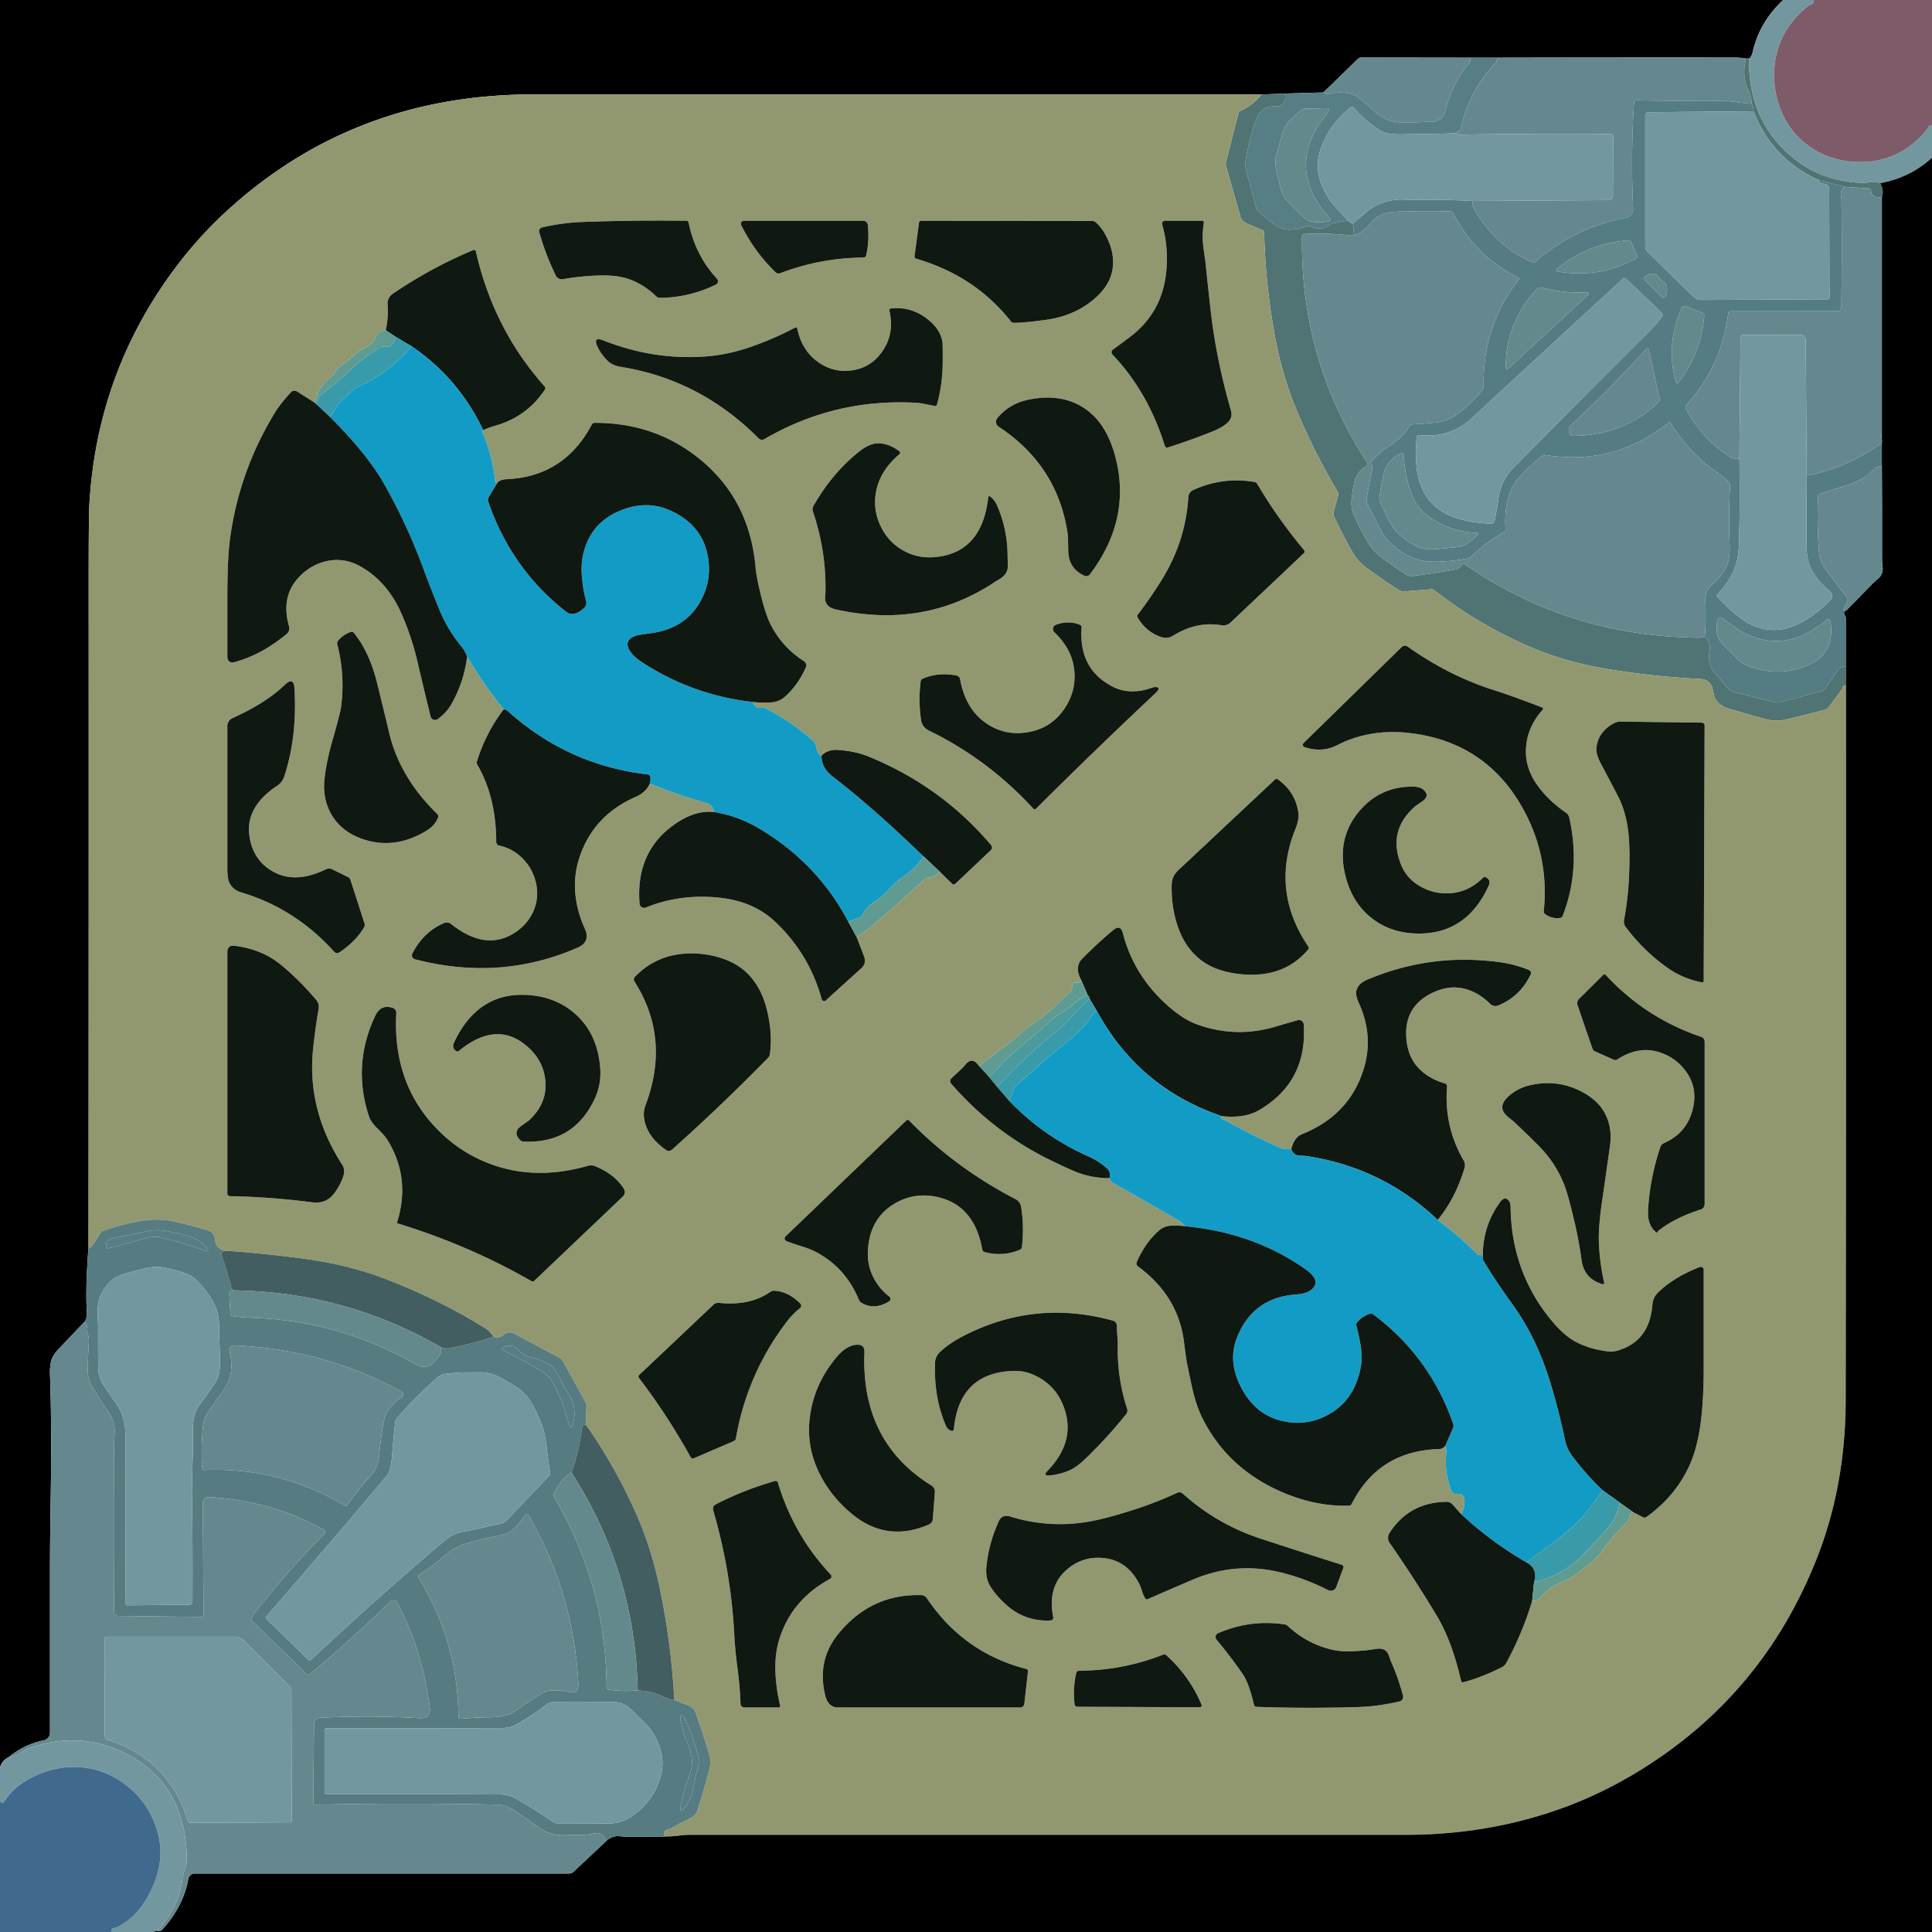 <?xml version="1.0" encoding="UTF-8" standalone="no"?>
<!DOCTYPE svg PUBLIC "-//W3C//DTD SVG 1.1//EN" "http://www.w3.org/Graphics/SVG/1.1/DTD/svg11.dtd">
<svg xmlns="http://www.w3.org/2000/svg" version="1.1" viewBox="0 0 512 512">
<path fill="rgb(0,0,0)" fill-opacity="1.000" d="M 0.00 0.00 Q 236.28 0.00 472.56 0.00 Q 466.26 5.89 464.50 13.75 Q 464.20 15.07 463.50 15.54 Q 463.12 15.45 462.75 15.54 Q 461.65 15.25 459.00 15.25 Q 428.12 15.22 397.25 15.29 L 389.50 15.29 L 360.75 15.25 A 1.30 1.14 20.2 0 0 359.89 15.58 L 350.71 24.50 L 340.50 24.79 L 334.25 25.04 Q 237.75 24.97 141.25 25.02 Q 94.44 25.04 60.99 55.10 Q 53.48 61.86 47.41 69.75 Q 25.65 98.04 23.67 134.00 Q 23.50 137.15 23.50 153.99 Q 23.53 242.25 23.46 330.50 Q 22.63 341.12 23.00 347.50 Q 23.12 349.57 22.25 350.46 Q 18.90 353.95 15.58 357.47 Q 14.01 359.14 13.62 360.51 Q 13.17 362.14 13.25 364.25 Q 13.74 377.51 13.46 395.51 Q 13.25 408.69 13.25 415.50 Q 13.25 437.20 13.25 459.22 A 2.03 2.02 -6.0 0 1 11.64 461.20 Q 6.40 462.29 2.25 465.71 Q 0.49 466.57 0.00 468.44 Q 0.00 234.22 0.00 0.00 Z"/>
<path fill="rgb(115,151,159)" fill-opacity="1.000" d="M 472.56 0.00 Q 476.56 0.00 480.56 0.00 Q 480.89 0.83 480.17 1.09 Q 479.51 1.33 479.30 1.49 Q 471.16 7.94 470.25 17.69 Q 469.78 22.74 471.40 27.69 Q 473.14 33.00 476.75 36.50 Q 482.77 42.32 491.29 42.89 Q 497.08 43.28 501.95 41.13 Q 507.10 38.86 510.73 34.21 Q 510.79 34.13 511.05 33.62 Q 511.31 33.08 512.00 33.31 Q 512.00 37.56 512.00 41.81 Q 506.10 47.15 498.25 48.54 Q 497.15 48.14 496.06 48.26 Q 493.97 48.49 493.92 48.49 Q 483.03 48.20 475.31 41.94 Q 463.24 32.14 463.50 15.54 Q 464.20 15.07 464.50 13.75 Q 466.26 5.89 472.56 0.00 Z"/>
<path fill="rgb(126,91,104)" fill-opacity="1.000" d="M 480.56 0.00 Q 496.28 0.00 512.00 0.00 Q 512.00 16.66 512.00 33.31 Q 511.31 33.08 511.05 33.62 Q 510.79 34.13 510.73 34.21 Q 507.10 38.86 501.95 41.13 Q 497.08 43.28 491.29 42.89 Q 482.77 42.32 476.75 36.50 Q 473.14 33.00 471.40 27.69 Q 469.78 22.74 470.25 17.69 Q 471.16 7.94 479.30 1.49 Q 479.51 1.33 480.17 1.09 Q 480.89 0.83 480.56 0.00 Z"/>
<path fill="rgb(101,136,142)" fill-opacity="1.000" d="M 389.50 15.29 Q 389.98 16.00 389.19 16.94 Q 385.01 21.89 383.07 29.19 Q 382.65 30.81 381.81 31.45 Q 380.67 32.32 379.15 32.32 Q 377.46 32.32 377.34 32.33 Q 375.88 32.42 372.50 32.50 Q 367.51 32.62 364.37 29.63 Q 362.44 27.78 360.35 26.12 Q 358.77 24.87 356.90 24.65 Q 354.36 24.35 353.00 24.75 Q 351.56 25.18 350.71 24.50 L 359.89 15.58 A 1.30 1.14 20.2 0 1 360.75 15.25 L 389.50 15.29 Z"/>
<path fill="rgb(87,126,132)" fill-opacity="1.000" d="M 389.50 15.29 L 397.25 15.29 Q 396.87 15.45 396.77 15.76 Q 396.52 16.49 396.40 16.61 Q 389.42 23.92 387.17 33.82 A 1.49 0.79 -88.7 0 1 386.70 34.66 L 385.75 35.29 Q 380.43 35.55 375.11 35.52 Q 374.98 35.52 371.39 35.61 Q 367.53 35.70 365.69 34.56 Q 361.94 32.24 358.63 28.44 A 0.49 0.48 -39.6 0 0 357.97 28.38 Q 352.53 32.72 350.15 39.04 Q 348.60 43.16 349.65 47.08 Q 350.81 51.37 353.90 54.84 Q 355.55 56.67 357.25 58.46 L 353.43 59.12 Q 352.94 59.21 352.55 59.51 Q 350.17 61.36 347.44 59.99 A 1.15 1.07 46.9 0 0 346.54 59.93 Q 344.25 60.81 341.86 60.88 Q 339.65 60.94 337.57 59.40 Q 335.35 57.76 333.35 55.85 A 1.78 1.67 -76.3 0 1 332.88 55.02 Q 331.76 50.52 330.45 46.07 Q 329.81 43.88 330.22 41.74 Q 331.86 33.32 333.50 30.50 Q 334.92 28.07 337.94 28.19 Q 341.06 28.31 340.50 24.79 L 350.71 24.50 Q 351.56 25.18 353.00 24.75 Q 354.36 24.35 356.90 24.65 Q 358.77 24.87 360.35 26.12 Q 362.44 27.78 364.37 29.63 Q 367.51 32.62 372.50 32.50 Q 375.88 32.42 377.34 32.33 Q 377.46 32.32 379.15 32.32 Q 380.67 32.32 381.81 31.45 Q 382.65 30.81 383.07 29.19 Q 385.01 21.89 389.19 16.94 Q 389.98 16.00 389.50 15.29 Z M 351.02 31.05 Q 351.64 30.28 352.11 29.26 A 0.43 0.42 11.4 0 0 351.70 28.66 L 346.00 28.76 A 1.66 1.32 20.7 0 0 345.10 29.05 Q 343.32 30.37 341.78 31.94 Q 340.38 33.38 339.75 35.69 Q 339.10 38.07 338.39 40.43 Q 337.74 42.57 338.16 44.63 Q 338.72 47.39 339.41 50.13 Q 339.81 51.72 340.87 52.90 Q 341.94 54.11 343.08 55.26 Q 345.89 58.09 346.68 58.43 Q 348.72 59.30 352.12 58.64 Q 352.98 58.47 352.39 57.83 Q 341.29 45.59 349.73 32.67 Q 349.75 32.65 351.02 31.05 Z"/>
<path fill="rgb(101,136,142)" fill-opacity="1.000" d="M 397.25 15.29 Q 428.12 15.22 459.00 15.25 Q 461.65 15.25 462.75 15.54 Q 461.50 19.87 463.37 23.91 Q 464.15 25.62 464.21 27.50 Q 462.21 27.35 460.22 27.07 Q 458.03 26.75 456.26 26.76 Q 444.91 26.83 433.56 26.57 A 0.52 0.51 2.3 0 0 433.03 27.05 Q 432.16 40.78 432.78 55.10 Q 432.87 57.28 430.74 57.70 Q 417.08 60.44 406.87 69.42 A 0.78 0.76 -52.8 0 1 406.04 69.54 Q 396.42 65.21 390.81 55.69 Q 390.04 54.38 390.29 53.25 L 426.21 53.02 A 1.25 1.22 -0.0 0 0 427.45 51.81 L 427.50 36.18 A 0.67 0.67 -0.2 0 0 426.83 35.51 Q 406.41 35.36 386.81 35.69 Q 386.63 35.69 385.75 35.29 L 386.70 34.66 A 1.49 0.79 -88.7 0 0 387.17 33.82 Q 389.42 23.92 396.40 16.61 Q 396.52 16.49 396.77 15.76 Q 396.87 15.45 397.25 15.29 Z"/>
<path fill="rgb(80,115,116)" fill-opacity="1.000" d="M 462.75 15.54 Q 463.12 15.45 463.50 15.54 Q 463.24 32.14 475.31 41.94 Q 483.03 48.20 493.92 48.49 Q 493.97 48.49 496.06 48.26 Q 497.15 48.14 498.25 48.54 Q 499.34 50.31 498.71 52.25 Q 496.04 52.59 495.83 50.43 A 0.57 0.54 88.1 0 0 495.31 49.92 L 489.00 49.54 L 482.04 47.75 Q 469.67 42.15 464.71 29.50 Q 464.71 28.44 464.21 27.50 Q 464.15 25.62 463.37 23.91 Q 461.50 19.87 462.75 15.54 Z"/>
<path fill="rgb(80,115,116)" fill-opacity="1.000" d="M 340.50 24.79 Q 341.06 28.31 337.94 28.19 Q 334.92 28.07 333.50 30.50 Q 331.86 33.32 330.22 41.74 Q 329.81 43.88 330.45 46.07 Q 331.76 50.52 332.88 55.02 A 1.78 1.67 -76.3 0 0 333.35 55.85 Q 335.35 57.76 337.57 59.40 Q 339.65 60.94 341.86 60.88 Q 344.25 60.81 346.54 59.93 A 1.15 1.07 46.9 0 1 347.44 59.99 Q 350.17 61.36 352.55 59.51 Q 352.94 59.21 353.43 59.12 L 357.25 58.46 Q 357.78 59.04 358.50 59.29 Q 358.95 60.90 358.50 62.46 Q 352.05 61.67 345.56 62.03 A 0.55 0.54 88.9 0 0 345.05 62.57 Q 344.53 95.47 362.41 122.77 A 0.46 0.45 -30.9 0 1 362.24 123.42 Q 359.70 124.87 359.00 127.50 Q 358.46 129.52 358.17 132.51 Q 357.96 134.72 358.92 136.79 Q 360.43 140.07 362.19 143.22 Q 363.65 145.85 366.05 147.66 Q 369.08 149.95 372.60 152.25 A 2.67 2.66 57.8 0 0 374.34 152.65 Q 380.62 151.86 385.69 150.94 Q 386.60 150.77 387.46 149.65 A 0.52 0.51 -54.2 0 1 388.16 149.53 Q 415.67 168.61 450.00 169.00 Q 451.29 169.01 451.79 168.75 Q 453.45 170.21 453.04 172.51 Q 452.71 174.37 453.17 176.07 Q 453.51 177.31 454.98 178.97 Q 456.26 180.42 457.41 181.88 A 4.47 3.65 73.7 0 0 459.61 183.39 L 470.25 186.11 Q 470.98 186.29 471.81 186.07 L 482.38 183.28 A 2.75 2.62 8.7 0 0 483.94 182.19 L 487.30 177.23 A 1.31 0.55 -6.1 0 1 488.06 176.81 L 489.21 176.50 L 489.21 181.75 Q 488.25 181.61 488.25 182.50 Q 486.43 185.06 484.50 187.54 A 1.52 1.47 -78.0 0 1 483.71 188.07 Q 478.46 189.51 473.17 190.71 Q 470.66 191.28 468.34 190.69 Q 464.91 189.82 458.19 187.81 Q 455.31 186.95 454.35 184.81 Q 454.33 184.78 453.87 182.63 Q 453.32 180.07 450.50 179.93 Q 438.32 179.33 426.32 177.36 Q 415.57 175.58 407.10 172.11 Q 392.66 166.19 380.21 156.50 A 1.45 0.91 52.3 0 0 379.31 156.17 L 372.48 156.70 A 3.09 1.75 -19.1 0 1 370.74 156.38 Q 366.00 153.37 362.07 150.43 Q 359.79 148.72 358.37 146.24 Q 355.71 141.58 353.46 136.71 A 1.48 1.29 -52.6 0 1 353.40 135.76 L 354.64 131.23 A 1.26 1.10 39.6 0 0 354.49 130.32 Q 348.47 120.15 343.88 109.32 Q 339.97 100.08 338.08 90.24 Q 335.38 76.16 335.01 61.75 A 0.91 0.66 -82.9 0 0 334.58 60.97 L 330.99 59.50 Q 329.10 58.72 328.74 57.45 L 324.90 43.93 A 2.02 1.76 -49.5 0 1 324.89 42.93 L 328.19 30.04 A 1.06 1.01 -6.1 0 1 328.77 29.36 Q 332.04 27.87 334.25 25.04 L 340.50 24.79 Z"/>
<path fill="rgb(145,152,112)" fill-opacity="1.000" d="M 334.25 25.04 Q 332.04 27.87 328.77 29.36 A 1.06 1.01 -6.1 0 0 328.19 30.04 L 324.89 42.93 A 2.02 1.76 -49.5 0 0 324.90 43.93 L 328.74 57.45 Q 329.10 58.72 330.99 59.50 L 334.58 60.97 A 0.91 0.66 -82.9 0 1 335.01 61.75 Q 335.38 76.16 338.08 90.24 Q 339.97 100.08 343.88 109.32 Q 348.47 120.15 354.49 130.32 A 1.26 1.10 39.6 0 1 354.64 131.23 L 353.40 135.76 A 1.48 1.29 -52.6 0 0 353.46 136.71 Q 355.71 141.58 358.37 146.24 Q 359.79 148.72 362.07 150.43 Q 366.00 153.37 370.74 156.38 A 3.09 1.75 -19.1 0 0 372.48 156.70 L 379.31 156.17 A 1.45 0.91 52.3 0 1 380.21 156.50 Q 392.66 166.19 407.10 172.11 Q 415.57 175.58 426.32 177.36 Q 438.32 179.33 450.50 179.93 Q 453.32 180.07 453.87 182.63 Q 454.33 184.78 454.35 184.81 Q 455.31 186.95 458.19 187.81 Q 464.91 189.82 468.34 190.69 Q 470.66 191.28 473.17 190.71 Q 478.46 189.51 483.71 188.07 A 1.52 1.47 -78.0 0 0 484.50 187.54 Q 486.43 185.06 488.25 182.50 Q 488.25 181.61 489.21 181.75 Q 489.28 276.37 489.13 371.00 Q 489.09 393.40 481.69 412.44 Q 467.27 449.54 433.45 469.87 Q 424.62 475.17 415.50 478.62 Q 395.29 486.25 372.50 486.25 Q 277.75 486.25 183.00 486.25 Q 181.69 486.25 179.52 486.51 Q 177.77 486.71 176.00 486.71 Q 175.68 485.26 176.70 484.92 Q 177.75 484.57 177.86 484.51 Q 180.49 483.03 183.20 481.68 A 3.20 3.18 -4.5 0 0 184.81 479.81 Q 186.54 474.44 187.98 468.99 Q 188.51 466.99 187.96 465.02 Q 186.47 459.75 184.25 453.62 A 3.73 2.17 10.2 0 0 182.18 451.86 L 178.71 450.50 Q 177.90 435.43 174.81 420.73 Q 172.64 410.43 168.84 401.71 Q 163.60 389.69 156.15 378.80 Q 155.71 378.14 155.21 377.50 L 155.41 372.74 A 1.57 0.49 -80.7 0 0 155.28 371.80 L 149.25 360.84 A 2.88 2.56 2.6 0 0 148.12 359.74 L 136.34 353.45 Q 134.87 352.66 133.46 353.73 Q 132.03 354.81 130.79 354.25 Q 129.81 352.76 128.69 352.06 Q 116.67 344.54 102.36 339.00 Q 92.14 335.04 79.56 333.44 Q 67.42 331.89 59.75 331.46 Q 57.21 331.09 57.00 328.49 Q 56.84 326.59 55.02 326.03 Q 51.12 324.84 46.69 323.84 Q 42.49 322.88 38.73 323.38 Q 32.80 324.17 27.25 326.24 A 1.21 1.16 4.0 0 0 26.64 326.75 Q 23.83 331.46 23.46 330.50 Q 23.53 242.25 23.50 153.99 Q 23.50 137.15 23.67 134.00 Q 25.65 98.04 47.41 69.75 Q 53.48 61.86 60.99 55.10 Q 94.44 25.04 141.25 25.02 Q 237.75 24.97 334.25 25.04 Z M 308.99 72.66 Q 307.75 83.00 299.51 89.25 Q 297.30 90.92 294.91 92.67 A 0.85 0.85 50.1 0 0 294.80 93.94 Q 304.26 103.88 308.72 118.23 A 0.58 0.57 -17.3 0 0 309.44 118.60 Q 315.60 116.64 321.29 114.35 Q 323.97 113.27 325.31 112.01 Q 326.76 110.66 326.21 108.76 Q 322.31 95.26 320.84 82.27 Q 320.10 75.72 319.42 69.16 Q 319.41 69.08 318.95 65.86 Q 318.47 62.53 319.03 59.04 A 0.45 0.44 -85.0 0 0 318.60 58.51 L 308.73 58.49 A 0.79 0.77 82.0 0 0 308.00 59.49 Q 309.80 65.96 308.99 72.66 Z M 167.23 74.17 Q 170.98 75.67 173.96 78.58 A 1.28 1.19 65.6 0 0 174.82 78.94 Q 182.66 78.87 189.70 75.43 A 1.00 0.99 -34.4 0 0 190.00 73.86 Q 184.23 67.61 182.50 59.02 A 0.64 0.64 -5.0 0 0 181.88 58.50 Q 168.00 58.33 154.50 58.82 Q 149.05 59.02 143.61 60.28 A 0.97 0.97 75.6 0 0 142.90 61.48 Q 144.48 67.20 147.28 73.00 A 1.78 1.77 -17.7 0 0 149.19 73.98 Q 154.37 73.07 159.47 73.00 Q 164.10 72.93 167.23 74.17 Z M 229.53 67.69 Q 230.42 64.04 229.98 59.62 A 1.24 1.24 87.2 0 0 228.75 58.50 L 197.14 58.50 A 0.80 0.80 -13.2 0 0 196.42 59.66 Q 200.02 66.85 205.58 72.19 A 1.09 1.08 -33.3 0 0 206.71 72.42 Q 217.36 68.35 228.83 68.25 A 0.72 0.72 -83.4 0 0 229.53 67.69 Z M 242.72 68.53 Q 258.42 73.11 267.88 85.16 A 1.01 0.95 69.9 0 0 268.68 85.56 Q 271.69 85.53 277.25 84.75 Q 284.80 83.69 289.98 79.23 Q 293.70 76.04 294.63 72.31 Q 295.69 68.09 293.56 63.44 Q 292.20 60.44 290.33 58.87 A 1.48 1.28 -21.8 0 0 289.43 58.56 L 244.18 58.50 A 0.69 0.65 -86.0 0 0 243.53 59.10 L 242.36 67.94 A 0.55 0.51 -78.7 0 0 242.72 68.53 Z M 102.21 87.50 L 100.49 88.05 A 1.25 0.59 -75.8 0 0 99.89 88.78 Q 99.05 90.85 97.22 91.88 Q 94.95 93.18 94.26 93.81 Q 92.42 95.49 90.38 96.91 Q 89.54 97.49 88.94 98.41 Q 88.14 99.64 87.56 100.06 Q 84.18 102.56 83.46 106.75 L 78.73 103.75 A 1.29 1.29 37.6 0 0 77.09 103.96 Q 74.31 106.97 72.86 109.34 Q 63.27 125.07 60.92 143.07 Q 60.25 148.20 60.25 158.44 Q 60.25 166.02 60.25 173.85 Q 60.25 175.98 62.31 175.42 Q 69.41 173.46 75.97 168.01 A 1.94 1.94 -27.8 0 0 76.60 165.98 Q 74.28 157.92 79.50 152.66 Q 82.63 149.51 86.77 148.66 Q 91.28 147.74 95.44 150.06 Q 102.69 154.12 106.45 162.74 Q 109.14 168.91 110.66 175.46 Q 112.31 182.59 114.11 189.88 A 1.22 1.21 -24.8 0 0 116.00 190.57 Q 118.39 188.85 119.72 186.46 Q 122.97 180.64 123.79 174.00 Q 128.08 181.37 133.50 187.96 Q 128.73 194.23 126.40 201.76 A 1.14 1.13 -51.7 0 0 126.50 202.67 Q 131.46 211.18 131.51 223.15 A 0.97 0.96 5.9 0 0 132.28 224.09 Q 135.92 224.85 138.56 227.56 Q 141.04 230.10 141.94 233.56 Q 143.00 237.63 141.38 241.42 Q 139.89 244.88 136.52 247.11 Q 128.77 252.21 119.55 244.88 A 1.87 1.84 52.5 0 0 117.67 244.62 Q 112.29 246.91 109.29 252.65 A 1.10 1.09 -69.1 0 0 109.99 254.22 Q 132.60 260.10 153.09 251.13 Q 156.60 249.60 154.95 246.02 Q 152.78 241.28 152.42 236.23 Q 152.07 231.29 153.83 226.45 Q 157.67 215.89 168.44 211.19 Q 171.00 210.07 172.04 208.00 Q 172.50 207.78 173.19 208.06 Q 179.15 210.50 187.56 212.94 Q 188.85 213.31 189.25 215.21 Q 184.70 214.70 179.94 217.69 Q 168.36 224.94 169.49 239.46 A 1.22 1.22 76.8 0 0 171.16 240.50 Q 180.24 236.83 190.49 237.88 Q 199.52 238.80 205.19 244.06 Q 214.39 252.60 217.76 264.80 A 0.67 0.63 61.9 0 0 218.81 265.15 L 228.29 256.56 Q 229.69 255.29 228.96 253.38 L 227.00 248.29 Q 229.43 246.79 230.44 245.94 Q 235.59 241.59 245.20 232.89 A 1.58 1.16 14.9 0 1 246.07 232.55 Q 247.85 232.40 249.04 231.00 L 252.33 234.22 A 0.60 0.57 45.0 0 0 253.13 234.24 L 262.59 225.29 A 0.96 0.96 48.2 0 0 262.66 223.98 Q 249.50 208.39 230.15 200.48 Q 226.78 199.11 222.25 198.75 Q 219.41 198.52 217.71 200.25 Q 216.77 200.16 216.25 197.72 A 2.93 2.92 14.7 0 0 215.30 196.10 Q 209.37 191.01 202.94 187.72 A 1.72 1.22 -27.3 0 0 202.02 187.59 Q 200.13 187.82 199.50 186.04 Q 201.92 186.30 204.31 186.15 Q 206.50 186.01 208.08 184.58 Q 211.63 181.34 213.57 176.80 A 1.26 1.26 -62.4 0 0 213.09 175.25 Q 207.32 171.53 204.28 165.61 Q 202.97 163.05 201.76 158.21 Q 200.47 153.02 200.25 150.50 Q 198.58 131.26 183.69 120.31 Q 172.39 112.01 157.56 112.06 A 0.85 0.81 -75.4 0 0 156.83 112.51 Q 149.54 126.31 134.25 127.00 Q 132.40 127.08 131.75 128.04 Q 131.30 128.07 131.27 127.75 Q 130.59 121.11 128.06 114.94 Q 127.48 114.51 128.04 114.00 Q 129.60 113.28 131.27 112.81 Q 139.67 110.42 144.41 103.23 A 0.65 0.63 41.4 0 0 144.35 102.44 Q 130.78 87.20 126.11 66.65 A 0.53 0.52 72.2 0 0 125.40 66.28 Q 114.44 70.84 104.18 77.78 Q 102.59 78.85 102.72 80.77 Q 102.96 84.42 102.21 87.50 Z M 217.14 96.18 Q 212.56 93.14 211.28 87.06 A 0.37 0.36 70.4 0 0 210.75 86.80 Q 205.08 89.80 199.07 91.89 Q 192.78 94.08 186.69 94.49 Q 173.01 95.41 159.98 90.24 Q 156.98 89.05 158.38 91.96 Q 159.34 93.96 161.02 95.61 Q 162.30 96.87 164.57 97.23 Q 185.55 100.59 201.07 116.19 A 1.21 1.21 -37.0 0 0 202.53 116.39 Q 221.19 105.49 243.00 106.75 Q 244.02 106.81 247.70 107.58 A 0.53 0.52 -76.2 0 0 248.32 107.20 Q 249.77 101.86 249.82 96.35 Q 249.86 91.31 249.76 90.66 Q 249.30 87.74 246.81 85.44 Q 242.09 81.07 236.05 81.75 A 0.46 0.43 80.6 0 0 235.68 82.30 Q 236.91 87.56 234.69 91.69 Q 231.84 96.99 226.43 98.04 Q 221.42 99.02 217.14 96.18 Z M 264.32 110.78 A 1.57 1.56 -53.5 0 0 264.66 113.09 Q 280.49 123.49 283.01 141.92 Q 283.02 142.00 283.10 146.07 Q 283.19 150.65 287.38 152.58 A 1.21 1.20 30.7 0 0 288.84 152.21 Q 299.86 137.62 295.63 121.25 Q 293.45 112.81 288.30 108.86 Q 282.05 104.05 272.77 105.87 Q 267.56 106.89 264.32 110.78 Z M 240.11 146.27 Q 235.99 144.23 233.82 140.29 Q 231.08 135.31 232.25 129.89 Q 233.41 124.54 238.34 120.39 A 0.54 0.53 43.4 0 0 238.31 119.55 Q 235.45 117.45 232.62 117.49 Q 230.34 117.52 227.52 119.80 Q 220.42 125.54 215.61 134.02 A 1.94 1.93 -39.4 0 0 215.45 135.61 Q 218.97 146.05 218.76 156.92 Q 218.76 157.01 218.67 158.06 Q 218.43 160.82 221.50 161.50 Q 245.03 166.75 263.88 154.07 Q 263.94 154.03 265.04 153.37 Q 266.82 152.31 267.08 150.42 Q 267.09 150.35 267.01 146.57 Q 266.86 139.98 264.22 133.90 Q 263.66 132.61 262.55 131.68 Q 261.96 131.18 261.87 131.95 Q 260.22 146.23 248.27 147.59 Q 243.80 148.10 240.11 146.27 Z M 314.92 131.75 Q 314.20 143.47 307.88 153.65 Q 304.93 158.40 301.55 162.85 A 0.77 0.74 -42.8 0 0 301.50 163.68 Q 303.77 167.50 307.72 168.82 Q 309.42 169.39 310.94 168.44 Q 317.12 164.59 323.71 165.70 A 2.85 2.83 27.9 0 0 326.12 164.97 L 345.53 146.61 A 0.61 0.61 48.6 0 0 345.58 145.78 Q 338.50 137.27 333.19 128.25 A 1.13 1.09 79.3 0 0 332.44 127.72 Q 324.00 126.31 316.22 129.86 A 2.22 2.21 79.6 0 0 314.92 131.75 Z M 253.45 179.01 Q 248.61 178.09 244.51 179.86 A 0.91 0.88 82.4 0 0 243.99 180.56 Q 243.34 185.63 244.07 190.70 Q 244.35 192.73 246.19 193.62 Q 261.85 201.24 273.86 214.32 A 0.47 0.46 -43.8 0 0 274.54 214.33 Q 290.15 198.79 306.21 183.70 Q 307.77 182.24 306.38 182.08 Q 305.94 182.03 305.28 182.26 Q 299.44 184.33 294.81 181.94 Q 285.82 177.29 286.64 166.32 A 0.75 0.67 -77.2 0 0 286.24 165.60 Q 283.28 164.33 279.83 165.57 A 1.19 1.19 -33.0 0 0 279.41 167.55 Q 284.27 172.16 284.73 177.99 Q 285.17 183.65 281.67 188.40 Q 278.26 193.04 272.42 194.04 Q 267.01 194.97 262.45 192.36 Q 256.01 188.68 254.44 180.02 A 1.25 1.24 -89.7 0 0 253.45 179.01 Z M 115.87 215.71 Q 105.95 206.06 103.15 194.27 Q 101.60 187.76 100.00 181.25 Q 97.92 172.78 93.76 167.70 A 0.75 0.70 60.0 0 0 92.97 167.46 Q 90.92 168.18 89.56 169.85 A 1.05 0.96 58.9 0 0 89.38 170.74 Q 91.50 179.04 90.38 187.37 Q 90.13 189.21 88.03 196.49 Q 86.71 201.04 86.07 205.76 Q 85.25 211.83 88.15 216.37 Q 90.82 220.55 96.21 222.39 Q 104.53 225.22 112.90 220.22 Q 115.27 218.80 116.08 216.68 A 0.90 0.89 33.2 0 0 115.87 215.71 Z M 345.45 196.92 A 0.64 0.63 32.2 0 0 345.70 197.98 Q 350.21 199.53 354.29 197.52 Q 356.20 196.58 356.26 196.56 Q 364.36 193.18 373.50 194.25 Q 393.38 196.57 403.18 213.56 Q 410.64 226.49 409.12 241.43 A 0.92 0.84 -70.0 0 0 409.46 242.25 Q 411.24 243.56 413.45 243.27 A 0.88 0.80 -81.7 0 0 414.12 242.72 Q 418.94 230.35 415.88 216.70 A 2.27 2.22 -79.9 0 0 414.96 215.35 Q 410.46 212.25 407.57 208.31 Q 404.32 203.89 404.38 199.02 Q 404.45 192.96 408.85 188.05 A 0.35 0.34 31.2 0 0 408.71 187.50 Q 400.02 184.18 396.25 183.00 Q 384.07 179.19 373.05 171.36 A 1.24 1.22 40.4 0 0 371.47 171.47 L 345.45 196.92 Z M 92.21 232.42 L 87.94 230.33 A 2.09 1.61 -40.4 0 0 86.29 230.41 Q 78.45 234.18 72.72 231.17 Q 66.98 228.16 66.08 221.38 Q 65.08 213.76 73.52 208.18 A 4.44 4.40 -7.8 0 0 75.29 205.87 Q 78.78 195.44 78.04 182.49 Q 77.85 179.19 75.47 181.49 Q 70.44 186.34 61.62 190.30 A 2.33 2.32 -12.2 0 0 60.25 192.42 Q 60.25 211.15 60.25 230.04 Q 60.25 232.77 60.76 233.87 Q 61.67 235.82 64.00 236.52 Q 78.25 240.77 88.57 252.24 A 1.04 1.03 52.1 0 0 89.91 252.41 Q 94.36 249.45 96.51 245.69 A 1.21 1.07 -41.6 0 0 96.62 244.77 L 92.89 233.22 A 1.38 1.27 -87.7 0 0 92.21 232.42 Z M 441.84 256.44 Q 445.96 259.37 451.07 260.34 A 0.37 0.36 -84.8 0 0 451.50 259.98 L 451.74 192.27 A 0.76 0.75 0.8 0 0 450.99 191.51 L 429.54 191.23 Q 428.56 191.22 427.70 191.68 Q 423.80 193.75 423.13 197.68 Q 422.80 199.61 424.09 202.07 Q 426.40 206.43 428.69 210.81 Q 431.08 215.39 431.62 221.50 Q 432.00 225.77 431.70 232.49 Q 431.45 238.06 430.39 243.83 A 2.39 2.36 31.9 0 0 430.83 245.67 Q 435.57 251.98 441.84 256.44 Z M 324.91 257.50 Q 328.74 258.44 332.75 258.29 Q 341.29 257.97 346.68 251.64 A 0.65 0.65 -42.1 0 0 346.72 250.85 Q 336.69 236.04 343.33 219.61 Q 344.35 217.08 344.06 215.21 Q 343.23 209.83 338.66 206.54 A 0.61 0.61 -48.6 0 0 337.88 206.59 L 312.21 230.66 Q 310.57 232.19 310.51 234.44 Q 310.35 240.98 312.50 246.54 Q 314.29 251.18 317.92 254.16 Q 320.75 256.48 324.91 257.50 Z M 360.69 214.44 Q 354.03 221.85 356.54 232.04 Q 358.42 239.64 364.09 243.75 Q 369.33 247.55 376.61 247.39 Q 388.85 247.12 394.50 234.75 Q 395.20 233.22 393.77 232.50 A 0.75 0.67 -53.3 0 0 392.96 232.67 Q 388.79 236.77 383.32 236.75 Q 379.55 236.73 376.32 234.86 Q 372.77 232.81 371.31 229.19 Q 367.66 220.10 375.06 213.66 Q 375.09 213.63 376.92 212.36 Q 378.97 210.93 377.36 209.41 Q 376.42 208.52 374.72 208.48 Q 366.22 208.29 360.69 214.44 Z M 286.54 259.75 L 286.31 260.16 A 0.83 0.53 14.5 0 1 285.55 260.41 Q 284.01 260.19 284.12 261.69 A 1.17 0.94 69.2 0 1 283.84 262.54 Q 278.13 268.28 275.25 270.25 Q 272.56 272.09 270.79 273.62 Q 267.66 276.33 266.52 277.14 Q 262.90 279.70 259.50 282.54 Q 257.73 280.04 256.05 281.91 Q 255.05 283.04 254.96 283.13 Q 253.48 284.50 252.13 285.76 A 1.03 1.02 48.1 0 0 252.06 287.18 Q 263.38 300.21 278.82 307.67 Q 284.24 310.28 286.06 310.91 Q 289.86 312.23 294.00 312.21 Q 294.09 313.11 295.44 313.81 Q 298.43 315.37 312.00 323.25 Q 313.56 324.16 314.00 324.96 Q 312.15 324.72 310.32 324.82 Q 308.46 324.92 307.08 326.15 Q 303.54 329.30 301.26 334.40 A 1.01 1.01 -59.8 0 0 301.58 335.62 Q 312.20 343.38 313.76 355.57 Q 314.36 360.30 314.59 361.40 Q 315.18 364.28 315.80 367.16 Q 316.91 372.30 318.52 375.57 Q 325.42 389.58 340.69 395.81 Q 349.13 399.26 357.50 399.02 A 0.87 0.84 -77.1 0 0 358.22 398.55 Q 365.31 384.46 381.50 384.00 Q 382.25 383.98 383.00 383.21 Q 383.39 383.80 383.25 385.25 Q 382.78 390.27 384.61 395.05 A 1.34 1.34 -14.5 0 0 386.06 395.90 Q 388.04 395.62 388.11 397.75 Q 388.17 399.64 387.21 401.25 L 385.03 398.80 A 2.38 1.81 63.8 0 0 383.43 398.00 Q 373.50 398.07 368.22 406.27 A 2.36 2.35 -46.2 0 0 368.27 408.89 Q 374.67 418.07 380.69 428.06 Q 384.80 434.90 387.20 445.45 A 0.50 0.48 76.0 0 0 387.79 445.82 Q 392.64 444.53 397.96 441.86 A 2.85 2.82 -88.8 0 0 399.20 440.66 Q 403.45 432.82 406.04 424.25 Q 407.40 424.41 408.31 423.31 Q 410.52 420.66 413.83 419.31 Q 416.02 418.43 417.25 417.50 Q 418.83 416.32 420.42 415.16 Q 422.63 413.56 424.41 411.17 Q 427.59 406.88 431.39 403.10 A 1.36 0.96 76.0 0 0 431.72 402.25 Q 431.76 401.23 432.75 400.71 L 435.52 402.13 A 0.99 0.66 -44.3 0 0 436.40 401.96 Q 443.68 396.74 447.42 389.02 Q 449.92 383.84 450.81 376.15 Q 451.50 370.14 451.50 362.75 Q 451.50 349.63 451.50 336.48 A 0.77 0.76 -10.6 0 0 450.46 335.77 Q 443.71 338.39 439.45 342.47 Q 438.06 343.80 437.91 345.73 Q 437.17 355.41 428.74 357.90 Q 427.40 358.30 426.01 358.12 Q 421.34 357.55 417.72 355.66 Q 414.55 354.02 411.33 350.15 Q 400.53 337.23 400.32 319.86 Q 400.30 318.74 399.82 318.16 Q 398.79 316.91 397.56 318.56 Q 392.73 325.07 392.96 333.75 Q 393.00 332.58 392.31 332.58 A 1.29 0.63 -9.6 0 1 391.46 332.33 Q 386.56 327.41 381.00 323.29 Q 385.64 317.71 388.11 309.56 A 2.57 2.57 -51.5 0 0 387.88 307.54 Q 382.64 298.50 383.48 287.96 A 0.81 0.80 -79.6 0 0 382.90 287.11 Q 378.43 285.82 375.73 282.84 Q 373.18 280.03 372.73 275.54 Q 371.88 266.97 379.37 263.22 Q 383.51 261.15 387.39 261.87 Q 391.50 262.64 394.94 266.06 A 1.91 1.89 -33.0 0 0 396.97 266.48 Q 402.80 264.18 405.65 258.22 A 0.85 0.85 23.7 0 0 405.20 257.07 Q 401.61 255.59 397.78 255.04 Q 379.28 252.41 362.19 259.69 Q 360.02 260.61 359.48 262.43 Q 359.12 263.63 360.10 265.79 Q 364.19 274.73 361.25 283.75 Q 357.39 295.61 345.06 300.56 Q 342.97 301.40 342.21 304.50 Q 340.41 304.71 338.79 303.98 Q 331.66 300.79 324.85 296.95 Q 324.70 296.86 324.10 296.67 Q 323.43 296.46 323.75 295.79 Q 329.85 296.44 333.69 294.19 Q 346.51 286.67 345.50 271.48 A 1.26 1.25 -9.9 0 0 343.90 270.36 Q 341.00 271.19 337.95 272.09 Q 327.36 275.21 317.04 271.40 Q 313.10 269.94 308.56 265.69 Q 300.33 257.97 297.58 247.33 Q 296.95 244.88 295.01 246.49 Q 292.12 248.89 289.43 251.48 Q 286.52 254.27 286.26 254.70 Q 284.94 256.86 286.54 259.75 Z M 74.37 255.62 Q 69.39 251.56 62.22 250.65 Q 60.25 250.40 60.25 252.39 L 60.25 316.28 A 0.72 0.72 0.4 0 0 60.96 317.00 Q 71.81 317.20 82.77 318.63 Q 86.47 319.11 88.64 316.15 Q 90.43 313.69 91.08 311.35 A 3.37 3.35 -53.7 0 0 90.67 308.62 Q 81.26 294.08 82.99 277.81 Q 83.57 272.38 84.45 267.31 A 2.82 2.80 30.0 0 0 83.83 265.03 Q 79.32 259.67 74.37 255.62 Z M 191.67 254.08 Q 187.88 252.75 183.75 252.67 Q 174.45 252.48 168.27 258.85 A 1.02 1.01 51.1 0 0 168.14 260.10 Q 177.73 275.14 171.08 292.86 Q 170.40 294.65 170.72 296.55 Q 171.51 301.29 176.51 304.76 A 1.29 1.28 -48.4 0 0 178.10 304.66 Q 191.21 292.95 203.60 280.29 A 1.59 1.54 71.4 0 0 204.01 279.43 Q 204.84 273.56 203.06 266.94 Q 201.67 261.73 198.36 258.25 Q 195.74 255.51 191.67 254.08 Z M 439.49 326.17 Q 443.92 322.69 450.68 320.55 A 1.54 1.53 81.2 0 0 451.75 319.08 L 451.75 276.03 A 1.31 1.31 -80.7 0 0 450.86 274.79 Q 436.12 269.81 425.59 258.42 A 0.54 0.49 46.2 0 0 424.85 258.37 L 418.44 264.74 A 1.71 1.56 59.5 0 0 418.08 266.44 L 422.00 277.85 A 1.32 0.93 85.8 0 0 422.61 278.59 L 427.76 280.88 A 1.12 0.75 -43.8 0 0 428.67 280.72 Q 434.43 276.98 440.13 278.98 Q 444.41 280.48 446.97 284.19 Q 449.77 288.24 448.75 293.25 Q 447.35 300.12 441.01 302.91 A 1.83 1.81 87.9 0 0 440.00 304.01 Q 437.23 312.25 436.75 320.75 Q 436.53 324.76 438.97 326.62 A 0.18 0.18 46.3 0 0 439.19 326.63 Q 439.24 326.59 439.27 326.53 Q 439.44 326.21 439.49 326.17 Z M 120.92 278.55 A 0.60 0.58 40.9 0 0 121.60 278.51 Q 131.33 270.54 139.22 276.89 Q 143.80 280.58 144.48 285.98 Q 145.25 292.14 140.27 296.85 Q 140.21 296.91 138.08 298.42 Q 135.78 300.07 137.88 302.16 A 1.41 1.28 -19.1 0 0 138.75 302.53 Q 152.01 303.12 157.58 291.25 Q 159.41 287.34 159.06 283.00 Q 158.33 273.85 152.36 268.63 Q 146.79 263.75 138.62 263.64 Q 126.39 263.47 120.37 276.19 Q 119.63 277.77 120.92 278.55 Z M 105.36 324.21 Q 124.11 329.93 140.82 339.50 A 0.67 0.65 37.4 0 0 141.61 339.41 L 165.09 317.06 A 1.63 1.61 51.9 0 0 165.32 315.00 Q 162.88 311.20 157.84 309.10 A 3.16 3.15 -41.3 0 0 155.73 308.97 Q 142.09 312.85 130.32 308.60 Q 120.86 305.19 114.09 297.31 Q 104.09 285.67 105.02 268.45 A 1.34 1.33 -78.9 0 0 104.13 267.12 Q 100.97 266.01 99.45 269.19 Q 93.28 282.22 97.81 295.94 Q 98.28 297.35 100.19 299.22 Q 102.04 301.03 102.78 302.25 Q 108.88 312.32 105.22 323.95 A 0.21 0.21 16.8 0 0 105.36 324.21 Z M 401.19 297.26 Q 404.49 300.36 407.69 303.56 Q 412.41 308.30 414.68 314.36 Q 415.68 317.02 417.31 324.05 Q 418.45 328.94 419.13 333.93 Q 419.81 338.94 424.74 340.33 A 0.31 0.31 -88.9 0 0 425.12 339.96 Q 423.94 334.64 423.72 329.35 Q 423.56 325.36 424.51 318.72 Q 425.60 311.20 426.66 303.68 Q 427.36 298.79 425.26 294.94 Q 423.38 291.49 419.10 289.27 Q 412.59 285.89 405.28 287.64 Q 402.76 288.24 400.68 289.79 Q 396.17 293.14 399.62 295.97 Q 401.13 297.21 401.19 297.26 Z M 260.92 331.81 Q 265.77 333.10 270.29 331.20 A 0.89 0.84 82.9 0 0 270.81 330.49 Q 271.46 324.87 270.58 319.73 A 2.65 2.65 9.0 0 0 269.19 317.82 Q 253.11 309.49 240.91 296.93 A 0.50 0.49 45.8 0 0 240.21 296.91 L 208.17 327.67 A 0.76 0.75 -56.5 0 0 208.42 328.92 Q 210.18 329.58 212.26 330.23 Q 214.70 330.99 216.01 331.67 Q 224.07 335.85 227.62 344.47 A 1.68 1.31 88.3 0 0 228.23 345.21 Q 231.70 347.31 235.61 344.88 A 0.77 0.77 47.8 0 0 235.67 343.61 Q 232.62 341.24 231.08 337.72 Q 229.69 334.53 230.06 330.60 Q 230.80 322.76 236.95 319.05 Q 242.51 315.71 248.97 317.35 Q 258.27 319.71 260.32 331.16 A 0.84 0.84 -87.7 0 0 260.92 331.81 Z M 190.52 345.27 A 1.80 1.78 26.1 0 0 189.09 345.75 L 169.36 364.41 A 0.56 0.55 49.5 0 0 169.31 365.15 Q 176.98 375.19 183.07 386.25 A 0.57 0.55 63.6 0 0 183.77 386.50 L 194.49 381.89 A 0.93 0.87 84.0 0 0 195.02 381.19 Q 198.03 363.85 208.75 349.95 Q 210.04 348.28 212.02 346.66 A 0.81 0.81 48.4 0 0 212.09 345.46 Q 208.79 342.16 205.06 342.06 A 1.64 1.36 -57.6 0 0 204.16 342.35 Q 198.70 346.15 190.52 345.27 Z M 273.13 364.03 Q 275.59 364.96 277.59 366.61 Q 280.40 368.93 281.84 372.67 Q 285.34 381.78 277.62 389.77 Q 276.24 391.19 278.21 391.00 Q 280.94 390.74 283.37 389.68 Q 285.33 388.82 287.60 386.63 Q 293.51 380.94 298.48 374.70 A 1.38 1.37 -35.2 0 0 298.71 373.40 Q 296.04 365.14 296.21 356.55 Q 296.23 355.42 296.10 353.96 Q 295.99 352.70 296.00 351.38 A 1.43 1.43 -82.1 0 0 294.95 349.99 Q 274.24 344.28 255.30 354.05 Q 251.52 356.00 249.06 358.34 Q 247.85 359.50 247.79 361.18 Q 247.46 370.38 250.67 377.82 Q 251.19 379.00 252.25 379.21 A 0.50 0.45 -82.5 0 0 252.79 378.75 Q 254.16 364.00 268.14 363.32 Q 270.90 363.19 273.13 364.03 Z M 226.20 401.55 Q 235.22 408.73 246.11 404.04 A 1.82 1.61 -10.8 0 0 247.20 402.63 L 247.75 395.39 A 2.02 1.78 19.9 0 0 246.79 393.64 Q 228.11 382.05 229.09 358.34 Q 229.17 356.29 227.13 356.37 Q 224.34 356.46 221.56 359.82 Q 215.56 367.07 214.57 375.96 Q 213.75 383.30 216.94 390.01 Q 220.12 396.71 226.20 401.55 Z M 206.69 433.88 Q 210.07 423.79 219.95 418.43 A 0.75 0.75 54.3 0 0 220.14 417.26 Q 210.38 406.93 206.14 392.89 A 0.62 0.61 73.3 0 0 205.38 392.47 Q 196.80 394.96 189.62 398.71 A 1.27 1.27 68.2 0 0 188.99 400.19 Q 193.73 416.46 194.59 433.15 Q 194.80 437.29 195.47 442.31 Q 196.08 446.88 196.25 451.51 A 1.03 1.02 88.8 0 0 197.27 452.50 L 206.36 452.50 A 0.41 0.40 83.2 0 0 206.75 452.00 Q 205.65 447.49 205.49 442.90 Q 205.32 437.98 206.69 433.88 Z M 266.69 425.31 Q 271.67 429.79 278.46 429.44 A 0.72 0.72 82.6 0 0 279.12 428.58 Q 277.53 420.56 282.60 416.07 Q 286.92 412.26 292.68 412.92 Q 298.96 413.65 302.12 420.16 Q 302.31 420.55 302.73 421.89 Q 303.00 422.78 303.48 423.57 A 0.56 0.55 -27.3 0 0 304.20 423.79 Q 307.02 422.51 315.94 418.69 Q 327.06 413.92 338.60 416.52 Q 345.37 418.05 351.91 421.36 A 1.61 1.50 24.0 0 0 354.11 420.60 L 356.00 415.51 A 0.69 0.63 18.9 0 0 355.54 414.67 Q 344.54 411.19 334.12 407.77 Q 322.51 403.97 313.42 395.80 A 1.30 1.29 -36.2 0 0 312.01 395.59 Q 306.45 398.16 300.62 400.05 Q 293.38 402.38 288.82 403.20 Q 278.11 405.12 267.67 401.88 Q 265.54 401.22 264.63 403.26 Q 261.98 409.19 261.40 415.27 Q 261.12 418.27 262.47 420.44 Q 263.98 422.88 266.69 425.31 Z M 272.01 442.30 Q 255.37 438.03 245.63 423.55 A 1.85 1.85 74.0 0 0 244.15 422.73 Q 230.75 422.35 222.08 433.10 Q 216.45 440.09 218.69 449.31 Q 219.33 451.98 221.41 452.46 Q 221.57 452.50 225.10 452.50 Q 247.22 452.50 270.42 452.50 A 1.11 1.04 -86.6 0 0 271.46 451.51 L 272.42 442.94 A 0.60 0.56 -79.8 0 0 272.01 442.30 Z M 352.95 437.17 Q 346.35 435.62 341.30 430.91 A 1.76 1.58 68.4 0 0 340.44 430.48 Q 331.27 429.13 322.80 432.82 A 1.10 1.09 -31.7 0 0 322.39 434.53 Q 326.11 438.95 329.44 443.81 Q 330.95 446.03 332.33 451.83 A 0.65 0.64 -5.2 0 0 332.94 452.33 Q 346.35 452.80 359.75 452.39 Q 365.29 452.22 370.90 450.89 A 1.25 1.24 75.6 0 0 371.81 449.35 Q 370.43 444.27 368.58 440.22 Q 368.53 440.11 368.06 438.73 Q 367.30 436.51 364.50 437.00 Q 362.06 437.43 358.71 437.59 Q 355.44 437.76 352.95 437.17 Z M 285.49 452.31 L 317.96 452.44 A 0.51 0.49 78.5 0 0 318.41 451.74 Q 315.22 444.17 309.06 438.64 A 0.82 0.80 -34.8 0 0 308.22 438.50 Q 297.53 442.71 285.99 442.75 A 0.78 0.78 6.5 0 0 285.23 443.35 Q 284.27 447.33 284.77 451.64 A 0.75 0.73 87.3 0 0 285.49 452.31 Z"/>
<path fill="rgb(85,123,131)" fill-opacity="1.000" d="M 464.21 27.50 Q 464.71 28.44 464.71 29.50 L 436.92 29.74 A 0.93 0.91 -0.3 0 0 436.00 30.65 L 436.00 65.30 A 2.13 1.92 24.4 0 0 436.63 66.74 L 448.69 78.56 A 3.30 2.85 64.2 0 0 450.84 79.49 L 484.31 79.32 A 0.52 0.52 90.0 0 0 484.83 78.80 L 484.75 49.94 A 1.23 1.19 2.1 0 0 483.62 48.76 Q 481.80 48.60 482.04 47.75 L 489.00 49.54 Q 487.68 50.36 487.86 51.68 Q 488.01 52.74 488.01 52.84 Q 488.16 66.33 487.98 81.27 A 1.20 1.15 -89.7 0 1 486.83 82.46 L 458.57 82.50 A 0.58 0.56 3.4 0 0 458.00 82.99 Q 456.27 97.03 446.84 107.38 A 0.73 0.70 -38.6 0 0 446.73 108.19 Q 450.97 116.34 458.75 121.25 Q 459.37 121.64 460.96 121.50 Q 461.16 132.59 460.87 143.68 Q 460.74 148.33 459.50 151.11 Q 457.93 154.62 455.14 157.49 A 0.54 0.53 -44.6 0 0 455.13 158.23 Q 458.25 161.54 461.38 163.88 Q 465.26 166.78 469.73 166.94 Q 473.69 167.08 477.89 164.68 Q 481.67 162.53 485.13 158.98 A 1.50 1.50 -48.5 0 0 485.00 156.77 Q 481.75 154.13 480.02 150.87 Q 478.75 148.48 478.74 144.39 Q 478.73 135.20 478.79 126.00 Q 488.76 124.33 498.41 117.63 A 0.91 0.90 -25.6 0 0 498.76 116.65 Q 498.36 115.26 498.71 115.00 L 498.71 123.50 L 497.75 123.67 A 1.60 1.49 15.4 0 0 496.91 124.11 Q 493.80 127.27 489.52 128.57 Q 486.12 129.61 482.36 130.88 A 0.85 0.84 -8.6 0 0 481.79 131.65 Q 481.49 139.50 482.10 146.49 Q 482.29 148.69 483.57 150.50 Q 486.13 154.12 488.94 157.56 Q 490.16 159.06 488.69 161.19 Q 488.19 161.91 489.25 161.79 Q 488.37 162.22 488.96 163.10 A 1.71 1.66 28.7 0 1 489.25 164.04 L 489.21 176.50 L 488.06 176.81 A 1.31 0.55 -6.1 0 0 487.30 177.23 L 483.94 182.19 A 2.75 2.62 8.7 0 1 482.38 183.28 L 471.81 186.07 Q 470.98 186.29 470.25 186.11 L 459.61 183.39 A 4.47 3.65 73.7 0 1 457.41 181.88 Q 456.26 180.42 454.98 178.97 Q 453.51 177.31 453.17 176.07 Q 452.71 174.37 453.04 172.51 Q 453.45 170.21 451.79 168.75 Q 452.16 164.01 451.94 159.25 Q 451.80 156.44 453.94 154.69 Q 456.43 152.64 457.64 149.85 Q 458.51 147.84 458.36 144.02 Q 458.08 136.38 458.47 128.74 A 1.27 1.14 -66.4 0 0 458.18 127.86 Q 456.99 126.48 454.06 124.44 Q 447.81 120.08 442.76 112.17 A 0.44 0.44 -35.1 0 0 442.11 112.06 Q 427.79 123.50 409.49 120.58 A 1.12 1.10 -59.6 0 0 408.61 120.82 Q 402.90 125.57 401.19 128.44 Q 398.54 132.87 398.97 140.25 A 0.80 0.78 73.9 0 1 398.57 140.99 Q 393.76 143.71 389.79 147.59 A 1.62 1.54 -70.5 0 1 388.95 148.02 Q 384.98 148.72 380.95 148.84 Q 376.41 148.97 373.21 147.31 Q 370.42 145.86 368.19 143.61 Q 366.61 142.01 365.06 138.86 Q 363.76 136.22 362.47 133.74 A 2.82 2.79 -53.7 0 1 362.20 131.92 Q 363.00 127.52 363.56 124.81 Q 363.80 123.66 363.38 123.08 A 0.61 0.47 49.2 0 1 363.34 122.38 Q 365.97 119.57 368.19 118.19 Q 371.74 115.97 373.51 112.94 A 0.94 0.90 -76.4 0 1 374.25 112.47 Q 377.44 112.29 380.61 111.97 Q 383.35 111.69 385.38 110.32 Q 389.66 107.42 392.89 103.32 A 1.41 1.34 64.7 0 0 393.18 102.44 Q 392.84 86.58 402.44 74.14 A 0.40 0.40 32.2 0 0 402.30 73.53 Q 391.04 67.94 385.11 56.48 A 0.88 0.86 76.5 0 0 384.36 56.01 Q 376.74 55.86 369.74 56.11 Q 365.51 56.26 363.06 59.31 Q 361.10 61.76 358.50 62.46 Q 358.95 60.90 358.50 59.29 Q 359.96 58.07 361.40 56.82 Q 363.21 55.23 364.44 54.59 Q 367.94 52.77 371.95 52.89 Q 374.97 52.97 375.06 52.97 Q 382.68 52.85 390.29 53.25 Q 390.04 54.38 390.81 55.69 Q 396.42 65.21 406.04 69.54 A 0.78 0.76 -52.8 0 0 406.87 69.42 Q 417.08 60.44 430.74 57.70 Q 432.87 57.28 432.78 55.10 Q 432.16 40.78 433.03 27.05 A 0.52 0.51 2.3 0 1 433.56 26.57 Q 444.91 26.83 456.26 26.76 Q 458.03 26.75 460.22 27.07 Q 462.21 27.35 464.21 27.50 Z M 431.56 63.72 Q 421.09 64.37 412.55 71.25 Q 411.86 71.81 412.73 71.95 Q 423.97 73.84 433.56 68.50 A 0.64 0.54 -26.6 0 0 433.87 67.77 L 432.32 64.12 A 0.81 0.67 -11.9 0 0 431.56 63.72 Z M 440.31 78.70 A 0.67 0.66 33.0 0 0 441.41 78.47 Q 442.43 75.64 440.76 74.65 Q 440.29 74.37 440.05 74.01 Q 438.28 71.35 435.87 73.41 A 0.49 0.48 47.8 0 0 435.84 74.11 L 440.31 78.70 Z M 425.95 77.70 Q 407.97 94.22 390.06 110.81 Q 384.29 116.17 376.00 115.31 A 0.50 0.49 5.8 0 0 375.45 115.75 Q 374.88 121.84 375.75 126.00 Q 377.64 135.00 386.98 137.59 Q 391.04 138.72 395.29 138.75 A 0.80 0.80 -84.5 0 0 396.09 138.09 Q 396.76 134.52 397.17 131.78 Q 397.85 127.27 401.03 124.03 Q 418.95 105.83 437.06 87.81 Q 439.65 85.24 440.52 83.70 A 0.65 0.65 -53.7 0 0 440.40 82.90 L 430.88 73.84 A 0.55 0.54 -45.0 0 0 430.13 73.85 Q 428.04 75.78 425.95 77.70 Z M 407.21 76.61 Q 398.88 85.89 399.06 97.43 Q 399.07 98.25 399.68 97.70 L 420.50 78.50 Q 421.66 77.43 420.25 77.50 Q 414.50 77.77 408.54 76.21 A 1.32 1.32 28.2 0 0 407.21 76.61 Z M 445.71 81.57 Q 441.35 91.33 444.07 100.95 Q 444.35 101.96 444.98 101.13 Q 450.88 93.36 451.65 83.55 A 0.69 0.59 14.7 0 0 451.21 82.92 L 446.84 81.18 A 0.91 0.82 22.8 0 0 445.71 81.57 Z M 416.08 115.06 A 0.91 0.89 -15.0 0 0 416.86 115.50 Q 430.31 115.43 439.58 106.54 A 0.94 0.84 63.6 0 0 439.81 105.70 L 436.99 92.85 Q 436.78 91.91 436.15 92.61 Q 426.74 102.98 416.38 112.63 Q 415.27 113.66 416.08 115.06 Z M 391.48 141.24 Q 383.52 140.81 378.05 136.45 Q 375.52 134.44 374.32 131.44 Q 372.25 126.30 371.99 120.51 A 0.46 0.46 -14.1 0 0 371.33 120.12 Q 368.31 121.59 367.25 124.00 Q 366.27 126.23 365.56 132.00 A 1.85 1.77 -54.6 0 0 365.70 132.95 Q 366.74 135.24 367.84 137.49 Q 369.22 140.31 371.02 141.86 Q 373.06 143.63 375.50 144.81 Q 377.49 145.78 380.17 145.55 Q 382.61 145.35 385.04 145.12 Q 387.40 144.90 388.67 144.15 Q 390.18 143.26 391.66 141.67 Q 392.04 141.27 391.48 141.24 Z M 455.11 164.35 Q 454.79 165.97 455.01 167.77 Q 455.20 169.34 456.48 170.67 Q 457.92 172.17 459.44 173.60 Q 459.49 173.64 460.37 174.59 Q 461.66 175.98 464.19 176.81 Q 470.12 178.77 475.39 177.50 Q 480.37 176.30 482.82 173.84 Q 485.90 170.73 485.14 164.92 Q 484.96 163.54 483.89 164.43 Q 470.36 175.63 456.59 163.83 A 0.91 0.91 -64.2 0 0 455.11 164.35 Z"/>
<path fill="rgb(115,151,159)" fill-opacity="1.000" d="M 385.75 35.29 Q 386.63 35.69 386.81 35.69 Q 406.41 35.36 426.83 35.51 A 0.67 0.67 0.4 0 1 427.50 36.18 L 427.45 51.81 A 1.25 1.22 -0.0 0 1 426.21 53.02 L 390.29 53.25 Q 382.68 52.85 375.06 52.97 Q 374.97 52.97 371.95 52.89 Q 367.94 52.77 364.44 54.59 Q 363.21 55.23 361.40 56.82 Q 359.96 58.07 358.50 59.29 Q 357.78 59.04 357.25 58.46 Q 355.55 56.67 353.90 54.84 Q 350.81 51.37 349.65 47.08 Q 348.60 43.16 350.15 39.04 Q 352.53 32.72 357.97 28.38 A 0.49 0.48 -39.6 0 1 358.63 28.44 Q 361.94 32.24 365.69 34.56 Q 367.53 35.70 371.39 35.61 Q 374.98 35.52 375.11 35.52 Q 380.43 35.55 385.75 35.29 Z"/>
<path fill="rgb(100,137,141)" fill-opacity="1.000" d="M 349.73 32.67 Q 341.29 45.59 352.39 57.83 Q 352.98 58.47 352.12 58.64 Q 348.72 59.30 346.68 58.43 Q 345.89 58.09 343.08 55.26 Q 341.94 54.11 340.87 52.90 Q 339.81 51.72 339.41 50.13 Q 338.72 47.39 338.16 44.63 Q 337.74 42.57 338.39 40.43 Q 339.10 38.07 339.75 35.69 Q 340.38 33.38 341.78 31.94 Q 343.32 30.37 345.10 29.05 A 1.66 1.32 20.7 0 1 346.00 28.76 L 351.70 28.66 A 0.43 0.42 11.4 0 1 352.11 29.26 Q 351.64 30.28 351.02 31.05 Q 349.75 32.65 349.73 32.67 Z"/>
<path fill="rgb(115,151,159)" fill-opacity="1.000" d="M 464.71 29.50 Q 469.67 42.15 482.04 47.75 Q 481.80 48.60 483.62 48.76 A 1.23 1.19 2.1 0 1 484.75 49.94 L 484.83 78.80 A 0.52 0.52 -90.0 0 1 484.31 79.32 L 450.84 79.49 A 3.30 2.85 64.2 0 1 448.69 78.56 L 436.63 66.74 A 2.13 1.92 24.4 0 1 436.00 65.30 L 436.00 30.65 A 0.93 0.91 -0.3 0 1 436.92 29.74 L 464.71 29.50 Z"/>
<path fill="rgb(0,0,0)" fill-opacity="1.000" d="M 512.00 41.81 Q 512.00 276.91 512.00 512.00 Q 276.34 512.00 40.69 512.00 Q 41.14 511.61 41.75 511.71 Q 42.58 511.83 42.94 511.44 Q 48.57 505.28 49.91 497.92 A 1.72 1.72 -85.0 0 1 51.60 496.50 L 150.78 496.50 A 1.79 1.43 18.6 0 0 151.93 496.08 L 160.54 488.00 Q 162.10 486.44 164.17 486.62 Q 165.78 486.75 165.86 486.75 Q 170.93 486.75 176.00 486.71 Q 177.77 486.71 179.52 486.51 Q 181.69 486.25 183.00 486.25 Q 277.75 486.25 372.50 486.25 Q 395.29 486.25 415.50 478.62 Q 424.62 475.17 433.45 469.87 Q 467.27 449.54 481.69 412.44 Q 489.09 393.40 489.13 371.00 Q 489.28 276.37 489.21 181.75 L 489.21 176.50 L 489.25 164.04 A 1.71 1.66 28.7 0 0 488.96 163.10 Q 488.37 162.22 489.25 161.79 Q 492.91 158.12 496.50 154.39 Q 496.56 154.33 497.72 153.34 Q 499.09 152.15 498.91 150.36 Q 498.75 148.71 498.75 148.64 Q 498.78 136.07 498.71 123.50 L 498.71 115.00 L 498.71 52.25 Q 499.34 50.31 498.25 48.54 Q 506.10 47.15 512.00 41.81 Z"/>
<path fill="rgb(101,136,142)" fill-opacity="1.000" d="M 489.00 49.54 L 495.31 49.92 A 0.57 0.54 88.1 0 1 495.83 50.43 Q 496.04 52.59 498.71 52.25 L 498.71 115.00 Q 498.36 115.26 498.76 116.65 A 0.91 0.90 -25.6 0 1 498.41 117.63 Q 488.76 124.33 478.79 126.00 L 478.53 89.98 A 1.19 1.15 89.7 0 0 477.38 88.80 L 461.94 88.75 A 0.69 0.68 -0.0 0 0 461.25 89.43 L 460.96 121.50 Q 459.37 121.64 458.75 121.25 Q 450.97 116.34 446.73 108.19 A 0.73 0.70 -38.6 0 1 446.84 107.38 Q 456.27 97.03 458.00 82.99 A 0.58 0.56 3.4 0 1 458.57 82.50 L 486.83 82.46 A 1.20 1.15 -89.7 0 0 487.98 81.27 Q 488.16 66.33 488.01 52.84 Q 488.01 52.74 487.86 51.68 Q 487.68 50.36 489.00 49.54 Z"/>
<path fill="rgb(101,136,142)" fill-opacity="1.000" d="M 451.79 168.75 Q 451.29 169.01 450.00 169.00 Q 415.67 168.61 388.16 149.53 A 0.52 0.51 -54.2 0 0 387.46 149.65 Q 386.60 150.77 385.69 150.94 Q 380.62 151.86 374.34 152.65 A 2.67 2.66 57.8 0 1 372.60 152.25 Q 369.08 149.95 366.05 147.66 Q 363.65 145.85 362.19 143.22 Q 360.43 140.07 358.92 136.79 Q 357.96 134.72 358.17 132.51 Q 358.46 129.52 359.00 127.50 Q 359.70 124.87 362.24 123.42 A 0.46 0.45 -30.9 0 0 362.41 122.77 Q 344.53 95.47 345.05 62.57 A 0.55 0.54 88.9 0 1 345.56 62.03 Q 352.05 61.67 358.50 62.46 Q 361.10 61.76 363.06 59.31 Q 365.51 56.26 369.74 56.11 Q 376.74 55.86 384.36 56.01 A 0.88 0.86 76.5 0 1 385.11 56.48 Q 391.04 67.94 402.30 73.53 A 0.40 0.40 32.2 0 1 402.44 74.14 Q 392.84 86.58 393.18 102.44 A 1.41 1.34 64.7 0 1 392.89 103.32 Q 389.66 107.42 385.38 110.32 Q 383.35 111.69 380.61 111.97 Q 377.44 112.29 374.25 112.47 A 0.94 0.90 -76.4 0 0 373.51 112.94 Q 371.74 115.97 368.19 118.19 Q 365.97 119.57 363.34 122.38 A 0.61 0.47 49.2 0 0 363.38 123.08 Q 363.80 123.66 363.56 124.81 Q 363.00 127.52 362.20 131.92 A 2.82 2.79 -53.7 0 0 362.47 133.74 Q 363.76 136.22 365.06 138.86 Q 366.61 142.01 368.19 143.61 Q 370.42 145.86 373.21 147.31 Q 376.41 148.97 380.95 148.84 Q 384.98 148.72 388.95 148.02 A 1.62 1.54 -70.5 0 0 389.79 147.59 Q 393.76 143.71 398.57 140.99 A 0.80 0.78 73.9 0 0 398.97 140.25 Q 398.54 132.87 401.19 128.44 Q 402.90 125.57 408.61 120.82 A 1.12 1.10 -59.6 0 1 409.49 120.58 Q 427.79 123.50 442.11 112.06 A 0.44 0.44 -35.1 0 1 442.76 112.17 Q 447.81 120.08 454.06 124.44 Q 456.99 126.48 458.18 127.86 A 1.27 1.14 -66.4 0 1 458.47 128.74 Q 458.08 136.38 458.36 144.02 Q 458.51 147.84 457.64 149.85 Q 456.43 152.64 453.94 154.69 Q 451.80 156.44 451.94 159.25 Q 452.16 164.01 451.79 168.75 Z"/>
<path fill="rgb(16,24,18)" fill-opacity="1.000" d="M 308.99 72.66 Q 309.80 65.96 308.00 59.49 A 0.79 0.77 82.0 0 1 308.73 58.49 L 318.60 58.51 A 0.45 0.44 -85.0 0 1 319.03 59.04 Q 318.47 62.53 318.95 65.86 Q 319.41 69.08 319.42 69.16 Q 320.10 75.72 320.84 82.27 Q 322.31 95.26 326.21 108.76 Q 326.76 110.66 325.31 112.01 Q 323.97 113.27 321.29 114.35 Q 315.60 116.64 309.44 118.60 A 0.58 0.57 -17.3 0 1 308.72 118.23 Q 304.26 103.88 294.80 93.94 A 0.85 0.85 50.1 0 1 294.91 92.67 Q 297.30 90.92 299.51 89.25 Q 307.75 83.00 308.99 72.66 Z"/>
<path fill="rgb(16,24,18)" fill-opacity="1.000" d="M 159.47 73.00 Q 154.37 73.07 149.19 73.98 A 1.78 1.77 -17.7 0 1 147.28 73.00 Q 144.48 67.20 142.90 61.48 A 0.97 0.97 75.6 0 1 143.61 60.28 Q 149.05 59.02 154.50 58.82 Q 168.00 58.33 181.88 58.50 A 0.64 0.64 -5.0 0 1 182.50 59.02 Q 184.23 67.61 190.00 73.86 A 1.00 0.99 -34.4 0 1 189.70 75.43 Q 182.66 78.87 174.82 78.94 A 1.28 1.19 65.6 0 1 173.96 78.58 Q 170.98 75.67 167.23 74.17 Q 164.10 72.93 159.47 73.00 Z"/>
<path fill="rgb(16,24,18)" fill-opacity="1.000" d="M 229.53 67.69 A 0.72 0.72 -83.4 0 1 228.83 68.25 Q 217.36 68.35 206.71 72.42 A 1.09 1.08 -33.3 0 1 205.58 72.19 Q 200.02 66.85 196.42 59.66 A 0.80 0.80 -13.2 0 1 197.14 58.50 L 228.75 58.50 A 1.24 1.24 87.2 0 1 229.98 59.62 Q 230.42 64.04 229.53 67.69 Z"/>
<path fill="rgb(16,24,18)" fill-opacity="1.000" d="M 242.72 68.53 A 0.55 0.51 -78.7 0 1 242.36 67.94 L 243.53 59.10 A 0.69 0.65 -86.0 0 1 244.18 58.50 L 289.43 58.56 A 1.48 1.28 -21.8 0 1 290.33 58.87 Q 292.20 60.44 293.56 63.44 Q 295.69 68.09 294.63 72.31 Q 293.70 76.04 289.98 79.23 Q 284.80 83.69 277.25 84.75 Q 271.69 85.53 268.68 85.56 A 1.01 0.95 69.9 0 1 267.88 85.16 Q 258.42 73.11 242.72 68.53 Z"/>
<path fill="rgb(100,137,141)" fill-opacity="1.000" d="M 432.32 64.12 L 433.87 67.77 A 0.64 0.54 -26.6 0 1 433.56 68.50 Q 423.97 73.84 412.73 71.95 Q 411.86 71.81 412.55 71.25 Q 421.09 64.37 431.56 63.72 A 0.81 0.67 -11.9 0 1 432.32 64.12 Z"/>
<path fill="rgb(16,24,18)" fill-opacity="1.000" d="M 128.04 114.00 Q 121.55 100.28 109.04 91.75 L 104.75 89.21 L 102.21 87.50 Q 102.96 84.42 102.72 80.77 Q 102.59 78.85 104.18 77.78 Q 114.44 70.84 125.40 66.28 A 0.53 0.52 72.2 0 1 126.11 66.65 Q 130.78 87.20 144.35 102.44 A 0.65 0.63 41.4 0 1 144.41 103.23 Q 139.67 110.42 131.27 112.81 Q 129.60 113.28 128.04 114.00 Z"/>
<path fill="rgb(100,137,141)" fill-opacity="1.000" d="M 440.31 78.70 L 435.84 74.11 A 0.49 0.48 47.8 0 1 435.87 73.41 Q 438.28 71.35 440.05 74.01 Q 440.29 74.37 440.76 74.65 Q 442.43 75.64 441.41 78.47 A 0.67 0.66 33.0 0 1 440.31 78.70 Z"/>
<path fill="rgb(115,151,159)" fill-opacity="1.000" d="M 425.95 77.70 Q 428.04 75.78 430.13 73.85 A 0.55 0.54 -45.0 0 1 430.88 73.84 L 440.40 82.90 A 0.65 0.65 -53.7 0 1 440.52 83.70 Q 439.65 85.24 437.06 87.81 Q 418.95 105.83 401.03 124.03 Q 397.85 127.27 397.17 131.78 Q 396.76 134.52 396.09 138.09 A 0.80 0.80 -84.5 0 1 395.29 138.75 Q 391.04 138.72 386.98 137.59 Q 377.64 135.00 375.75 126.00 Q 374.88 121.84 375.45 115.75 A 0.50 0.49 5.8 0 1 376.00 115.31 Q 384.29 116.17 390.06 110.81 Q 407.97 94.22 425.95 77.70 Z"/>
<path fill="rgb(100,137,141)" fill-opacity="1.000" d="M 407.21 76.61 A 1.32 1.32 28.2 0 1 408.54 76.21 Q 414.50 77.77 420.25 77.50 Q 421.66 77.43 420.50 78.50 L 399.68 97.70 Q 399.07 98.25 399.06 97.43 Q 398.88 85.89 407.21 76.61 Z"/>
<path fill="rgb(100,137,141)" fill-opacity="1.000" d="M 445.71 81.57 A 0.91 0.82 22.8 0 1 446.84 81.18 L 451.21 82.92 A 0.69 0.59 14.7 0 1 451.65 83.55 Q 450.88 93.36 444.98 101.13 Q 444.35 101.96 444.07 100.95 Q 441.35 91.33 445.71 81.57 Z"/>
<path fill="rgb(16,24,18)" fill-opacity="1.000" d="M 226.43 98.04 Q 231.84 96.99 234.69 91.69 Q 236.91 87.56 235.68 82.30 A 0.46 0.43 80.6 0 1 236.05 81.75 Q 242.09 81.07 246.81 85.44 Q 249.30 87.74 249.76 90.66 Q 249.86 91.31 249.82 96.35 Q 249.77 101.86 248.32 107.20 A 0.53 0.52 -76.2 0 1 247.70 107.58 Q 244.02 106.81 243.00 106.75 Q 221.19 105.49 202.53 116.39 A 1.21 1.21 -37.0 0 1 201.07 116.19 Q 185.55 100.59 164.57 97.23 Q 162.30 96.87 161.02 95.61 Q 159.34 93.96 158.38 91.96 Q 156.98 89.05 159.98 90.24 Q 173.01 95.41 186.69 94.49 Q 192.78 94.08 199.07 91.89 Q 205.08 89.80 210.75 86.80 A 0.37 0.36 70.4 0 1 211.28 87.06 Q 212.56 93.14 217.14 96.18 Q 221.42 99.02 226.43 98.04 Z"/>
<path fill="rgb(95,155,144)" fill-opacity="1.000" d="M 102.21 87.50 L 104.75 89.21 Q 104.41 92.23 101.75 91.85 A 1.56 1.16 27.5 0 0 100.82 92.00 Q 96.48 94.58 92.82 98.07 Q 89.08 101.65 84.91 104.70 A 1.43 1.19 81.4 0 0 84.43 105.49 Q 84.24 106.33 83.71 107.00 Q 83.50 106.97 83.46 106.75 Q 84.18 102.56 87.56 100.06 Q 88.14 99.64 88.94 98.41 Q 89.54 97.49 90.38 96.91 Q 92.42 95.49 94.26 93.81 Q 94.95 93.18 97.22 91.88 Q 99.05 90.85 99.89 88.78 A 1.25 0.59 -75.8 0 1 100.49 88.05 L 102.21 87.50 Z"/>
<path fill="rgb(115,151,159)" fill-opacity="1.000" d="M 478.79 126.00 Q 478.73 135.20 478.74 144.39 Q 478.75 148.48 480.02 150.87 Q 481.75 154.13 485.00 156.77 A 1.50 1.50 -48.5 0 1 485.13 158.98 Q 481.67 162.53 477.89 164.68 Q 473.69 167.08 469.73 166.94 Q 465.26 166.78 461.38 163.88 Q 458.25 161.54 455.13 158.23 A 0.54 0.53 -44.6 0 1 455.14 157.49 Q 457.93 154.62 459.50 151.11 Q 460.74 148.33 460.87 143.68 Q 461.16 132.59 460.96 121.50 L 461.25 89.43 A 0.69 0.68 -0.0 0 1 461.94 88.75 L 477.38 88.80 A 1.19 1.15 89.7 0 1 478.53 89.98 L 478.79 126.00 Z"/>
<path fill="rgb(57,154,170)" fill-opacity="1.000" d="M 104.75 89.21 L 109.04 91.75 Q 103.13 98.99 94.53 102.62 Q 94.28 102.73 93.75 103.21 L 90.18 106.47 Q 89.80 106.81 89.55 107.21 L 87.46 110.50 L 83.71 107.00 Q 84.24 106.33 84.43 105.49 A 1.43 1.19 81.4 0 1 84.91 104.70 Q 89.08 101.65 92.82 98.07 Q 96.48 94.58 100.82 92.00 A 1.56 1.16 27.5 0 1 101.75 91.85 Q 104.41 92.23 104.75 89.21 Z"/>
<path fill="rgb(18,156,197)" fill-opacity="1.000" d="M 109.04 91.75 Q 121.55 100.28 128.04 114.00 Q 127.48 114.51 128.06 114.94 Q 130.59 121.11 131.27 127.75 Q 131.30 128.07 131.75 128.04 L 129.59 131.63 A 1.72 1.28 -44.1 0 0 129.38 132.91 Q 135.01 149.33 147.82 160.31 Q 150.22 162.37 150.76 162.55 Q 152.61 163.18 154.85 161.05 A 1.74 1.74 -29.3 0 0 155.33 159.35 Q 154.52 156.37 154.23 153.01 Q 153.91 149.45 154.60 146.65 Q 156.53 138.79 163.81 135.56 Q 171.12 132.33 177.69 135.31 Q 185.77 138.99 187.45 146.77 Q 189.00 154.01 185.12 160.20 Q 181.05 166.68 172.44 167.82 Q 169.24 168.24 168.60 168.45 Q 164.97 169.68 167.09 172.74 Q 168.08 174.17 170.43 175.69 Q 183.66 184.23 199.50 186.04 Q 200.13 187.82 202.02 187.59 A 1.72 1.22 -27.3 0 1 202.94 187.72 Q 209.37 191.01 215.30 196.10 A 2.93 2.92 14.7 0 1 216.25 197.72 Q 216.77 200.16 217.71 200.25 Q 217.68 203.50 220.69 205.81 Q 231.40 214.04 244.79 227.00 Q 242.55 230.11 239.46 232.30 Q 237.77 233.49 236.79 234.50 Q 235.58 235.75 234.36 237.00 Q 233.83 237.54 231.17 239.41 Q 229.46 240.61 228.47 242.55 A 1.34 1.16 -83.3 0 1 227.78 243.18 L 224.79 244.25 Q 216.67 228.87 201.50 219.75 Q 195.59 216.20 189.25 215.21 Q 188.85 213.31 187.56 212.94 Q 179.15 210.50 173.19 208.06 Q 172.50 207.78 172.04 208.00 Q 172.53 206.89 172.32 205.79 A 0.76 0.68 -1.2 0 0 171.69 205.25 Q 150.30 202.74 134.44 188.31 Q 134.27 188.16 133.50 187.96 Q 128.08 181.37 123.79 174.00 Q 123.25 172.50 122.24 171.27 Q 118.60 166.86 116.44 161.56 Q 114.13 155.92 112.01 150.21 Q 107.74 138.71 101.69 128.06 Q 97.29 120.33 87.46 110.50 L 89.55 107.21 Q 89.80 106.81 90.18 106.47 L 93.75 103.21 Q 94.28 102.73 94.53 102.62 Q 103.13 98.99 109.04 91.75 Z"/>
<path fill="rgb(101,136,142)" fill-opacity="1.000" d="M 416.08 115.06 Q 415.27 113.66 416.38 112.63 Q 426.74 102.98 436.15 92.61 Q 436.78 91.91 436.99 92.85 L 439.81 105.70 A 0.94 0.84 63.6 0 1 439.58 106.54 Q 430.31 115.43 416.86 115.50 A 0.91 0.89 -15.0 0 1 416.08 115.06 Z"/>
<path fill="rgb(16,24,18)" fill-opacity="1.000" d="M 83.46 106.75 Q 83.50 106.97 83.71 107.00 L 87.46 110.50 Q 97.29 120.33 101.69 128.06 Q 107.74 138.71 112.01 150.21 Q 114.13 155.92 116.44 161.56 Q 118.60 166.86 122.24 171.27 Q 123.25 172.50 123.79 174.00 Q 122.97 180.64 119.72 186.46 Q 118.39 188.85 116.00 190.57 A 1.22 1.21 -24.8 0 1 114.11 189.88 Q 112.31 182.59 110.66 175.46 Q 109.14 168.91 106.45 162.74 Q 102.69 154.12 95.44 150.06 Q 91.28 147.74 86.77 148.66 Q 82.63 149.51 79.50 152.66 Q 74.28 157.92 76.60 165.98 A 1.94 1.94 -27.8 0 1 75.97 168.01 Q 69.41 173.46 62.31 175.42 Q 60.25 175.98 60.25 173.85 Q 60.25 166.02 60.25 158.44 Q 60.25 148.20 60.92 143.07 Q 63.27 125.07 72.86 109.34 Q 74.31 106.97 77.09 103.96 A 1.29 1.29 37.6 0 1 78.73 103.75 L 83.46 106.75 Z"/>
<path fill="rgb(16,24,18)" fill-opacity="1.000" d="M 264.32 110.78 Q 267.56 106.89 272.77 105.87 Q 282.05 104.05 288.30 108.86 Q 293.45 112.81 295.63 121.25 Q 299.86 137.62 288.84 152.21 A 1.21 1.20 30.7 0 1 287.38 152.58 Q 283.19 150.65 283.10 146.07 Q 283.02 142.00 283.01 141.92 Q 280.49 123.49 264.66 113.09 A 1.57 1.56 -53.5 0 1 264.32 110.78 Z"/>
<path fill="rgb(16,24,18)" fill-opacity="1.000" d="M 199.50 186.04 Q 183.66 184.23 170.43 175.69 Q 168.08 174.17 167.09 172.74 Q 164.97 169.68 168.60 168.45 Q 169.24 168.24 172.44 167.82 Q 181.05 166.68 185.12 160.20 Q 189.00 154.01 187.45 146.77 Q 185.77 138.99 177.69 135.31 Q 171.12 132.33 163.81 135.56 Q 156.53 138.79 154.60 146.65 Q 153.91 149.45 154.23 153.01 Q 154.52 156.37 155.33 159.35 A 1.74 1.74 -29.3 0 1 154.85 161.05 Q 152.61 163.18 150.76 162.55 Q 150.22 162.37 147.82 160.31 Q 135.01 149.33 129.38 132.91 A 1.72 1.28 -44.1 0 1 129.59 131.63 L 131.75 128.04 Q 132.40 127.08 134.25 127.00 Q 149.54 126.31 156.83 112.51 A 0.85 0.81 -75.4 0 1 157.56 112.06 Q 172.39 112.01 183.69 120.31 Q 198.58 131.26 200.25 150.50 Q 200.47 153.02 201.76 158.21 Q 202.97 163.05 204.28 165.61 Q 207.32 171.53 213.09 175.25 A 1.26 1.26 -62.4 0 1 213.57 176.80 Q 211.63 181.34 208.08 184.58 Q 206.50 186.01 204.31 186.15 Q 201.92 186.30 199.50 186.04 Z"/>
<path fill="rgb(16,24,18)" fill-opacity="1.000" d="M 248.27 147.59 Q 260.22 146.23 261.87 131.95 Q 261.96 131.18 262.55 131.68 Q 263.66 132.61 264.22 133.90 Q 266.86 139.98 267.01 146.57 Q 267.09 150.35 267.08 150.42 Q 266.82 152.31 265.04 153.37 Q 263.94 154.03 263.88 154.07 Q 245.03 166.75 221.50 161.50 Q 218.43 160.82 218.67 158.06 Q 218.76 157.01 218.76 156.92 Q 218.97 146.05 215.45 135.61 A 1.94 1.93 -39.4 0 1 215.61 134.02 Q 220.42 125.54 227.52 119.80 Q 230.34 117.52 232.62 117.49 Q 235.45 117.45 238.31 119.55 A 0.54 0.53 43.4 0 1 238.34 120.39 Q 233.41 124.54 232.25 129.89 Q 231.08 135.31 233.82 140.29 Q 235.99 144.23 240.11 146.27 Q 243.80 148.10 248.27 147.59 Z"/>
<path fill="rgb(100,137,141)" fill-opacity="1.000" d="M 391.48 141.24 Q 392.04 141.27 391.66 141.67 Q 390.18 143.26 388.67 144.15 Q 387.40 144.90 385.04 145.12 Q 382.61 145.35 380.17 145.55 Q 377.49 145.78 375.50 144.81 Q 373.06 143.63 371.02 141.86 Q 369.22 140.31 367.84 137.49 Q 366.74 135.24 365.70 132.95 A 1.85 1.77 -54.6 0 1 365.56 132.00 Q 366.27 126.23 367.25 124.00 Q 368.31 121.59 371.33 120.12 A 0.46 0.46 -14.1 0 1 371.99 120.51 Q 372.25 126.30 374.32 131.44 Q 375.52 134.44 378.05 136.45 Q 383.52 140.81 391.48 141.24 Z"/>
<path fill="rgb(101,136,142)" fill-opacity="1.000" d="M 498.71 123.50 Q 498.78 136.07 498.75 148.64 Q 498.75 148.71 498.91 150.36 Q 499.09 152.15 497.72 153.34 Q 496.56 154.33 496.50 154.39 Q 492.91 158.12 489.25 161.79 Q 488.19 161.91 488.69 161.19 Q 490.16 159.06 488.94 157.56 Q 486.13 154.12 483.57 150.50 Q 482.29 148.69 482.10 146.49 Q 481.49 139.50 481.79 131.65 A 0.85 0.84 -8.6 0 1 482.36 130.88 Q 486.12 129.61 489.52 128.57 Q 493.80 127.27 496.91 124.11 A 1.60 1.49 15.4 0 1 497.75 123.67 L 498.71 123.50 Z"/>
<path fill="rgb(16,24,18)" fill-opacity="1.000" d="M 314.92 131.75 A 2.22 2.21 79.6 0 1 316.22 129.86 Q 324.00 126.31 332.44 127.72 A 1.13 1.09 79.3 0 1 333.19 128.25 Q 338.50 137.27 345.58 145.78 A 0.61 0.61 48.6 0 1 345.53 146.61 L 326.12 164.97 A 2.85 2.83 27.9 0 1 323.71 165.70 Q 317.12 164.59 310.94 168.44 Q 309.42 169.39 307.72 168.82 Q 303.77 167.50 301.50 163.68 A 0.77 0.74 -42.8 0 1 301.55 162.85 Q 304.93 158.40 307.88 153.65 Q 314.20 143.47 314.92 131.75 Z"/>
<path fill="rgb(100,137,141)" fill-opacity="1.000" d="M 455.11 164.35 A 0.91 0.91 -64.2 0 1 456.59 163.83 Q 470.36 175.63 483.89 164.43 Q 484.96 163.54 485.14 164.92 Q 485.90 170.73 482.82 173.84 Q 480.37 176.30 475.39 177.50 Q 470.12 178.77 464.19 176.81 Q 461.66 175.98 460.37 174.59 Q 459.49 173.64 459.44 173.60 Q 457.92 172.17 456.48 170.67 Q 455.20 169.34 455.01 167.77 Q 454.79 165.97 455.11 164.35 Z"/>
<path fill="rgb(16,24,18)" fill-opacity="1.000" d="M 253.45 179.01 A 1.25 1.24 -89.7 0 1 254.44 180.02 Q 256.01 188.68 262.45 192.36 Q 267.01 194.97 272.42 194.04 Q 278.26 193.04 281.67 188.40 Q 285.17 183.65 284.73 177.99 Q 284.27 172.16 279.41 167.55 A 1.19 1.19 -33.0 0 1 279.83 165.57 Q 283.28 164.33 286.24 165.60 A 0.75 0.67 -77.2 0 1 286.64 166.32 Q 285.82 177.29 294.81 181.94 Q 299.44 184.33 305.28 182.26 Q 305.94 182.03 306.38 182.08 Q 307.77 182.24 306.21 183.70 Q 290.15 198.79 274.54 214.33 A 0.47 0.46 -43.8 0 1 273.86 214.32 Q 261.85 201.24 246.19 193.62 Q 244.35 192.73 244.07 190.70 Q 243.34 185.63 243.99 180.56 A 0.91 0.88 82.4 0 1 244.51 179.86 Q 248.61 178.09 253.45 179.01 Z"/>
<path fill="rgb(16,24,18)" fill-opacity="1.000" d="M 115.87 215.71 A 0.90 0.89 33.2 0 1 116.08 216.68 Q 115.27 218.80 112.90 220.22 Q 104.53 225.22 96.21 222.39 Q 90.82 220.55 88.15 216.37 Q 85.25 211.83 86.07 205.76 Q 86.71 201.04 88.03 196.49 Q 90.13 189.21 90.38 187.37 Q 91.50 179.04 89.38 170.74 A 1.05 0.96 58.9 0 1 89.56 169.85 Q 90.92 168.18 92.97 167.46 A 0.75 0.70 60.0 0 1 93.76 167.70 Q 97.92 172.78 100.00 181.25 Q 101.60 187.76 103.15 194.27 Q 105.95 206.06 115.87 215.71 Z"/>
<path fill="rgb(16,24,18)" fill-opacity="1.000" d="M 345.45 196.92 L 371.47 171.47 A 1.24 1.22 40.4 0 1 373.05 171.36 Q 384.07 179.19 396.25 183.00 Q 400.02 184.18 408.71 187.50 A 0.35 0.34 31.2 0 1 408.85 188.05 Q 404.45 192.96 404.38 199.02 Q 404.32 203.89 407.57 208.31 Q 410.46 212.25 414.96 215.35 A 2.27 2.22 -79.9 0 1 415.88 216.70 Q 418.94 230.35 414.12 242.72 A 0.88 0.80 -81.7 0 1 413.45 243.27 Q 411.24 243.56 409.46 242.25 A 0.92 0.84 -70.0 0 1 409.12 241.43 Q 410.64 226.49 403.18 213.56 Q 393.38 196.57 373.50 194.25 Q 364.36 193.18 356.26 196.56 Q 356.20 196.58 354.29 197.52 Q 350.21 199.53 345.70 197.98 A 0.64 0.63 32.2 0 1 345.45 196.92 Z"/>
<path fill="rgb(16,24,18)" fill-opacity="1.000" d="M 92.21 232.42 A 1.38 1.27 -87.7 0 1 92.89 233.22 L 96.62 244.77 A 1.21 1.07 -41.6 0 1 96.51 245.69 Q 94.36 249.45 89.91 252.41 A 1.04 1.03 52.1 0 1 88.57 252.24 Q 78.25 240.77 64.00 236.52 Q 61.67 235.82 60.76 233.87 Q 60.25 232.77 60.25 230.04 Q 60.25 211.15 60.25 192.42 A 2.33 2.32 -12.2 0 1 61.62 190.30 Q 70.44 186.34 75.47 181.49 Q 77.85 179.19 78.04 182.49 Q 78.78 195.44 75.29 205.87 A 4.44 4.40 -7.8 0 1 73.52 208.18 Q 65.08 213.76 66.08 221.38 Q 66.98 228.16 72.72 231.17 Q 78.45 234.18 86.29 230.41 A 2.09 1.61 -40.4 0 1 87.94 230.33 L 92.21 232.42 Z"/>
<path fill="rgb(16,24,18)" fill-opacity="1.000" d="M 133.50 187.96 Q 134.27 188.16 134.44 188.31 Q 150.30 202.74 171.69 205.25 A 0.76 0.68 -1.2 0 1 172.32 205.79 Q 172.53 206.89 172.04 208.00 Q 171.00 210.07 168.44 211.19 Q 157.67 215.89 153.83 226.45 Q 152.07 231.29 152.42 236.23 Q 152.78 241.28 154.95 246.02 Q 156.60 249.60 153.09 251.13 Q 132.60 260.10 109.99 254.22 A 1.10 1.09 -69.1 0 1 109.29 252.65 Q 112.29 246.91 117.67 244.62 A 1.87 1.84 52.5 0 1 119.55 244.88 Q 128.77 252.21 136.52 247.11 Q 139.89 244.88 141.38 241.42 Q 143.00 237.63 141.94 233.56 Q 141.04 230.10 138.56 227.56 Q 135.92 224.85 132.28 224.09 A 0.97 0.96 5.9 0 1 131.51 223.15 Q 131.46 211.18 126.50 202.67 A 1.14 1.13 -51.7 0 1 126.40 201.76 Q 128.73 194.23 133.50 187.96 Z"/>
<path fill="rgb(16,24,18)" fill-opacity="1.000" d="M 441.84 256.44 Q 435.57 251.98 430.83 245.67 A 2.39 2.36 31.9 0 1 430.39 243.83 Q 431.45 238.06 431.70 232.49 Q 432.00 225.77 431.62 221.50 Q 431.08 215.39 428.69 210.81 Q 426.40 206.43 424.09 202.07 Q 422.80 199.61 423.13 197.68 Q 423.80 193.75 427.70 191.68 Q 428.56 191.22 429.54 191.23 L 450.99 191.51 A 0.76 0.75 0.8 0 1 451.74 192.27 L 451.50 259.98 A 0.37 0.36 -84.8 0 1 451.07 260.34 Q 445.96 259.37 441.84 256.44 Z"/>
<path fill="rgb(16,24,18)" fill-opacity="1.000" d="M 249.04 231.00 L 244.79 227.00 Q 231.40 214.04 220.69 205.81 Q 217.68 203.50 217.71 200.25 Q 219.41 198.52 222.25 198.75 Q 226.78 199.11 230.15 200.48 Q 249.50 208.39 262.66 223.98 A 0.96 0.96 48.2 0 1 262.59 225.29 L 253.13 234.24 A 0.60 0.57 45.0 0 1 252.33 234.22 L 249.04 231.00 Z"/>
<path fill="rgb(16,24,18)" fill-opacity="1.000" d="M 317.92 254.16 Q 314.29 251.18 312.50 246.54 Q 310.35 240.98 310.51 234.44 Q 310.57 232.19 312.21 230.66 L 337.88 206.59 A 0.61 0.61 -48.6 0 1 338.66 206.54 Q 343.23 209.83 344.06 215.21 Q 344.35 217.08 343.33 219.61 Q 336.69 236.04 346.72 250.85 A 0.65 0.65 -42.1 0 1 346.68 251.64 Q 341.29 257.97 332.75 258.29 Q 328.74 258.44 324.91 257.50 Q 320.75 256.48 317.92 254.16 Z"/>
<path fill="rgb(16,24,18)" fill-opacity="1.000" d="M 360.69 214.44 Q 366.22 208.29 374.72 208.48 Q 376.42 208.52 377.36 209.41 Q 378.97 210.93 376.92 212.36 Q 375.09 213.63 375.06 213.66 Q 367.66 220.10 371.31 229.19 Q 372.77 232.81 376.32 234.86 Q 379.55 236.73 383.32 236.75 Q 388.79 236.77 392.96 232.67 A 0.75 0.67 -53.3 0 1 393.77 232.50 Q 395.20 233.22 394.50 234.75 Q 388.85 247.12 376.61 247.39 Q 369.33 247.55 364.09 243.75 Q 358.42 239.64 356.54 232.04 Q 354.03 221.85 360.69 214.44 Z"/>
<path fill="rgb(16,24,18)" fill-opacity="1.000" d="M 189.25 215.21 Q 195.59 216.20 201.50 219.75 Q 216.67 228.87 224.79 244.25 L 227.00 248.29 L 228.96 253.38 Q 229.69 255.29 228.29 256.56 L 218.81 265.15 A 0.67 0.63 61.9 0 1 217.76 264.80 Q 214.39 252.60 205.19 244.06 Q 199.52 238.80 190.49 237.88 Q 180.24 236.83 171.16 240.50 A 1.22 1.22 76.8 0 1 169.49 239.46 Q 168.36 224.94 179.94 217.69 Q 184.70 214.70 189.25 215.21 Z"/>
<path fill="rgb(95,155,144)" fill-opacity="1.000" d="M 244.79 227.00 L 249.04 231.00 Q 247.85 232.40 246.07 232.55 A 1.58 1.16 14.9 0 0 245.20 232.89 Q 235.59 241.59 230.44 245.94 Q 229.43 246.79 227.00 248.29 L 224.79 244.25 L 227.78 243.18 A 1.34 1.16 -83.3 0 0 228.47 242.55 Q 229.46 240.61 231.17 239.41 Q 233.83 237.54 234.36 237.00 Q 235.58 235.75 236.79 234.50 Q 237.77 233.49 239.46 232.30 Q 242.55 230.11 244.79 227.00 Z"/>
<path fill="rgb(16,24,18)" fill-opacity="1.000" d="M 323.75 295.79 Q 301.80 288.32 290.71 268.00 L 288.79 264.75 Q 288.70 264.13 288.25 263.71 L 286.54 259.75 Q 284.94 256.86 286.26 254.70 Q 286.52 254.27 289.43 251.48 Q 292.12 248.89 295.01 246.49 Q 296.95 244.88 297.58 247.33 Q 300.33 257.97 308.56 265.69 Q 313.10 269.94 317.04 271.40 Q 327.36 275.21 337.95 272.09 Q 341.00 271.19 343.90 270.36 A 1.26 1.25 -9.9 0 1 345.50 271.48 Q 346.51 286.67 333.69 294.19 Q 329.85 296.44 323.75 295.79 Z"/>
<path fill="rgb(16,24,18)" fill-opacity="1.000" d="M 74.37 255.62 Q 79.32 259.67 83.83 265.03 A 2.82 2.80 30.0 0 1 84.45 267.31 Q 83.57 272.38 82.99 277.81 Q 81.26 294.08 90.67 308.62 A 3.37 3.35 -53.7 0 1 91.08 311.35 Q 90.43 313.69 88.64 316.15 Q 86.47 319.11 82.77 318.63 Q 71.81 317.20 60.96 317.00 A 0.72 0.72 0.4 0 1 60.25 316.28 L 60.25 252.39 Q 60.25 250.40 62.22 250.65 Q 69.39 251.56 74.37 255.62 Z"/>
<path fill="rgb(16,24,18)" fill-opacity="1.000" d="M 198.36 258.25 Q 201.67 261.73 203.06 266.94 Q 204.84 273.56 204.01 279.43 A 1.59 1.54 71.4 0 1 203.60 280.29 Q 191.21 292.95 178.10 304.66 A 1.29 1.28 -48.4 0 1 176.51 304.76 Q 171.51 301.29 170.72 296.55 Q 170.40 294.65 171.08 292.86 Q 177.73 275.14 168.14 260.10 A 1.02 1.01 51.1 0 1 168.27 258.85 Q 174.45 252.48 183.75 252.67 Q 187.88 252.75 191.67 254.08 Q 195.74 255.51 198.36 258.25 Z"/>
<path fill="rgb(16,24,18)" fill-opacity="1.000" d="M 381.00 323.29 Q 366.18 309.29 345.99 306.35 Q 345.91 306.34 344.49 306.28 Q 342.67 306.21 342.21 304.50 Q 342.97 301.40 345.06 300.56 Q 357.39 295.61 361.25 283.75 Q 364.19 274.73 360.10 265.79 Q 359.12 263.63 359.48 262.43 Q 360.02 260.61 362.19 259.69 Q 379.28 252.41 397.78 255.04 Q 401.61 255.59 405.20 257.07 A 0.85 0.85 23.7 0 1 405.65 258.22 Q 402.80 264.18 396.97 266.48 A 1.91 1.89 -33.0 0 1 394.94 266.06 Q 391.50 262.64 387.39 261.87 Q 383.51 261.15 379.37 263.22 Q 371.88 266.97 372.73 275.54 Q 373.18 280.03 375.73 282.84 Q 378.43 285.82 382.90 287.11 A 0.81 0.80 -79.6 0 1 383.48 287.96 Q 382.64 298.50 387.88 307.54 A 2.57 2.57 -51.5 0 1 388.11 309.56 Q 385.64 317.71 381.00 323.29 Z"/>
<path fill="rgb(16,24,18)" fill-opacity="1.000" d="M 439.27 326.53 Q 439.24 326.59 439.19 326.63 A 0.18 0.18 46.3 0 1 438.97 326.62 Q 436.53 324.76 436.75 320.75 Q 437.23 312.25 440.00 304.01 A 1.83 1.81 87.9 0 1 441.01 302.91 Q 447.35 300.12 448.75 293.25 Q 449.77 288.24 446.97 284.19 Q 444.41 280.48 440.13 278.98 Q 434.43 276.98 428.67 280.72 A 1.12 0.75 -43.8 0 1 427.76 280.88 L 422.61 278.59 A 1.32 0.93 85.8 0 1 422.00 277.85 L 418.08 266.44 A 1.71 1.56 59.5 0 1 418.44 264.74 L 424.85 258.37 A 0.54 0.49 46.2 0 1 425.59 258.42 Q 436.12 269.81 450.86 274.79 A 1.31 1.31 -80.7 0 1 451.75 276.03 L 451.75 319.08 A 1.54 1.53 81.2 0 1 450.68 320.55 Q 443.92 322.69 439.49 326.17 Q 439.44 326.21 439.27 326.53 Z"/>
<path fill="rgb(95,155,144)" fill-opacity="1.000" d="M 286.54 259.75 L 288.25 263.71 Q 286.29 264.52 284.74 265.86 Q 282.94 267.42 281.51 268.27 Q 279.55 269.42 277.88 270.96 Q 275.06 273.56 274.56 273.96 Q 270.28 277.42 266.17 281.07 Q 265.61 281.57 264.24 283.30 Q 263.31 284.47 262.00 285.29 L 259.50 282.54 Q 262.90 279.70 266.52 277.14 Q 267.66 276.33 270.79 273.62 Q 272.56 272.09 275.25 270.25 Q 278.13 268.28 283.84 262.54 A 1.17 0.94 69.2 0 0 284.12 261.69 Q 284.01 260.19 285.55 260.41 A 0.83 0.53 14.5 0 0 286.31 260.16 L 286.54 259.75 Z"/>
<path fill="rgb(16,24,18)" fill-opacity="1.000" d="M 120.92 278.55 Q 119.63 277.77 120.37 276.19 Q 126.39 263.47 138.62 263.64 Q 146.79 263.75 152.36 268.63 Q 158.33 273.85 159.06 283.00 Q 159.41 287.34 157.58 291.25 Q 152.01 303.12 138.75 302.53 A 1.41 1.28 -19.1 0 1 137.88 302.16 Q 135.78 300.07 138.08 298.42 Q 140.21 296.91 140.27 296.85 Q 145.25 292.14 144.48 285.98 Q 143.80 280.58 139.22 276.89 Q 131.33 270.54 121.60 278.51 A 0.60 0.58 40.9 0 1 120.92 278.55 Z"/>
<path fill="rgb(74,154,158)" fill-opacity="1.000" d="M 288.25 263.71 Q 288.70 264.13 288.79 264.75 Q 286.51 266.51 284.67 268.68 Q 282.43 271.31 280.71 272.68 Q 271.88 279.71 264.21 288.00 L 262.00 285.29 Q 263.31 284.47 264.24 283.30 Q 265.61 281.57 266.17 281.07 Q 270.28 277.42 274.56 273.96 Q 275.06 273.56 277.88 270.96 Q 279.55 269.42 281.51 268.27 Q 282.94 267.42 284.74 265.86 Q 286.29 264.52 288.25 263.71 Z"/>
<path fill="rgb(57,154,170)" fill-opacity="1.000" d="M 288.79 264.75 L 290.71 268.00 Q 290.12 268.02 289.69 268.69 Q 287.25 272.46 283.55 275.47 Q 277.47 280.43 277.37 280.52 Q 273.33 284.19 269.18 287.74 Q 268.92 287.97 268.70 288.55 L 267.46 291.75 L 264.21 288.00 Q 271.88 279.71 280.71 272.68 Q 282.43 271.31 284.67 268.68 Q 286.51 266.51 288.79 264.75 Z"/>
<path fill="rgb(16,24,18)" fill-opacity="1.000" d="M 105.36 324.21 A 0.21 0.21 17.0 0 1 105.22 323.95 Q 108.88 312.32 102.78 302.25 Q 102.04 301.03 100.19 299.22 Q 98.28 297.35 97.81 295.94 Q 93.28 282.22 99.45 269.19 Q 100.97 266.01 104.13 267.12 A 1.34 1.33 -78.9 0 1 105.02 268.45 Q 104.09 285.67 114.09 297.31 Q 120.86 305.19 130.32 308.60 Q 142.09 312.85 155.73 308.97 A 3.16 3.15 -41.3 0 1 157.84 309.10 Q 162.88 311.20 165.32 315.00 A 1.63 1.61 51.9 0 1 165.09 317.06 L 141.61 339.41 A 0.67 0.65 37.4 0 1 140.82 339.50 Q 124.11 329.93 105.36 324.21 Z"/>
<path fill="rgb(18,156,197)" fill-opacity="1.000" d="M 290.71 268.00 Q 301.80 288.32 323.75 295.79 Q 323.43 296.46 324.10 296.67 Q 324.70 296.86 324.85 296.95 Q 331.66 300.79 338.79 303.98 Q 340.41 304.71 342.21 304.50 Q 342.67 306.21 344.49 306.28 Q 345.91 306.34 345.99 306.35 Q 366.18 309.29 381.00 323.29 Q 386.56 327.41 391.46 332.33 A 1.29 0.63 -9.6 0 0 392.31 332.58 Q 393.00 332.58 392.96 333.75 Q 395.65 338.48 400.94 345.81 Q 407.44 354.82 411.14 367.32 Q 413.20 374.28 414.69 381.37 Q 415.23 383.94 416.63 385.82 Q 420.30 390.72 424.75 394.96 Q 420.25 401.36 418.00 403.50 Q 414.14 407.18 404.50 414.04 Q 395.13 408.61 387.21 401.25 Q 388.17 399.64 388.11 397.75 Q 388.04 395.62 386.06 395.90 A 1.34 1.34 -14.5 0 1 384.61 395.05 Q 382.78 390.27 383.25 385.25 Q 383.39 383.80 383.00 383.21 L 385.14 378.24 A 1.43 0.75 59.4 0 0 385.09 377.29 Q 378.91 359.54 363.90 348.30 A 0.97 0.93 53.5 0 0 363.02 348.15 Q 361.00 348.82 359.62 350.43 A 0.99 0.90 59.7 0 0 359.44 351.29 Q 361.26 358.17 360.75 361.50 Q 359.35 370.52 352.63 374.54 Q 346.40 378.27 339.42 376.48 Q 332.08 374.60 328.41 366.67 Q 325.39 360.12 328.00 354.00 Q 332.32 343.87 343.31 343.07 Q 346.16 342.86 347.39 341.89 Q 350.39 339.52 346.06 336.44 Q 332.35 326.68 314.00 324.96 Q 313.56 324.16 312.00 323.25 Q 298.43 315.37 295.44 313.81 Q 294.09 313.11 294.00 312.21 Q 294.50 310.63 293.23 309.52 Q 291.09 307.64 288.47 306.48 Q 276.50 301.18 267.46 291.75 L 268.70 288.55 Q 268.92 287.97 269.18 287.74 Q 273.33 284.19 277.37 280.52 Q 277.47 280.43 283.55 275.47 Q 287.25 272.46 289.69 268.69 Q 290.12 268.02 290.71 268.00 Z"/>
<path fill="rgb(16,24,18)" fill-opacity="1.000" d="M 259.50 282.54 L 262.00 285.29 L 264.21 288.00 L 267.46 291.75 Q 276.50 301.18 288.47 306.48 Q 291.09 307.64 293.23 309.52 Q 294.50 310.63 294.00 312.21 Q 289.86 312.23 286.06 310.91 Q 284.24 310.28 278.82 307.67 Q 263.38 300.21 252.06 287.18 A 1.03 1.02 48.1 0 1 252.13 285.76 Q 253.48 284.50 254.96 283.13 Q 255.05 283.04 256.05 281.91 Q 257.73 280.04 259.50 282.54 Z"/>
<path fill="rgb(16,24,18)" fill-opacity="1.000" d="M 399.62 295.97 Q 396.17 293.14 400.68 289.79 Q 402.76 288.24 405.28 287.64 Q 412.59 285.89 419.10 289.27 Q 423.38 291.49 425.26 294.94 Q 427.36 298.79 426.66 303.68 Q 425.60 311.20 424.51 318.72 Q 423.56 325.36 423.72 329.35 Q 423.94 334.64 425.12 339.96 A 0.31 0.31 -88.9 0 1 424.74 340.33 Q 419.81 338.94 419.13 333.93 Q 418.45 328.94 417.31 324.05 Q 415.68 317.02 414.68 314.36 Q 412.41 308.30 407.69 303.56 Q 404.49 300.36 401.19 297.26 Q 401.13 297.21 399.62 295.97 Z"/>
<path fill="rgb(16,24,18)" fill-opacity="1.000" d="M 260.92 331.81 A 0.84 0.84 -87.7 0 1 260.32 331.16 Q 258.27 319.71 248.97 317.35 Q 242.51 315.71 236.95 319.05 Q 230.80 322.76 230.06 330.60 Q 229.69 334.53 231.08 337.72 Q 232.62 341.24 235.67 343.61 A 0.77 0.77 47.8 0 1 235.61 344.88 Q 231.70 347.31 228.23 345.21 A 1.68 1.31 88.3 0 1 227.62 344.47 Q 224.07 335.85 216.01 331.67 Q 214.70 330.99 212.26 330.23 Q 210.18 329.58 208.42 328.92 A 0.76 0.75 -56.5 0 1 208.17 327.67 L 240.21 296.91 A 0.50 0.49 45.8 0 1 240.91 296.93 Q 253.11 309.49 269.19 317.82 A 2.65 2.65 9.0 0 1 270.58 319.73 Q 271.46 324.87 270.81 330.49 A 0.89 0.84 82.9 0 1 270.29 331.20 Q 265.77 333.10 260.92 331.81 Z"/>
<path fill="rgb(16,24,18)" fill-opacity="1.000" d="M 432.75 400.71 L 429.29 398.25 L 424.75 394.96 Q 420.30 390.72 416.63 385.82 Q 415.23 383.94 414.69 381.37 Q 413.20 374.28 411.14 367.32 Q 407.44 354.82 400.94 345.81 Q 395.65 338.48 392.96 333.75 Q 392.73 325.07 397.56 318.56 Q 398.79 316.91 399.82 318.16 Q 400.30 318.74 400.32 319.86 Q 400.53 337.23 411.33 350.15 Q 414.55 354.02 417.72 355.66 Q 421.34 357.55 426.01 358.12 Q 427.40 358.30 428.74 357.90 Q 437.17 355.41 437.91 345.73 Q 438.06 343.80 439.45 342.47 Q 443.71 338.39 450.46 335.77 A 0.77 0.76 -10.6 0 1 451.50 336.48 Q 451.50 349.63 451.50 362.75 Q 451.50 370.14 450.81 376.15 Q 449.92 383.84 447.42 389.02 Q 443.68 396.74 436.40 401.96 A 0.99 0.66 -44.3 0 1 435.52 402.13 L 432.75 400.71 Z"/>
<path fill="rgb(86,123,129)" fill-opacity="1.000" d="M 59.75 331.46 Q 58.44 331.85 58.75 332.75 Q 60.06 336.56 61.16 340.43 Q 61.17 340.48 61.25 341.09 Q 61.33 341.70 62.00 341.96 Q 61.37 341.85 61.02 342.14 Q 60.74 342.37 60.77 342.96 Q 60.91 345.58 61.04 348.20 A 0.61 0.61 -86.6 0 0 61.55 348.78 Q 63.61 349.12 67.25 349.25 Q 89.63 350.05 109.51 361.20 Q 111.30 362.20 112.26 362.25 Q 113.97 362.33 115.15 360.88 Q 116.46 359.29 116.49 359.24 Q 117.15 358.28 116.79 357.00 Q 117.97 357.57 119.50 357.25 Q 126.00 355.90 130.79 354.25 Q 132.03 354.81 133.46 353.73 Q 134.87 352.66 136.34 353.45 L 148.12 359.74 A 2.88 2.56 2.6 0 1 149.25 360.84 L 155.28 371.80 A 1.57 0.49 -80.7 0 1 155.41 372.74 L 155.21 377.50 Q 154.32 377.60 154.21 378.50 Q 153.51 384.53 151.46 390.25 Q 148.63 391.92 146.83 395.68 A 1.21 1.20 42.8 0 0 146.88 396.80 Q 160.58 420.08 160.75 447.01 A 0.79 0.78 4.8 0 0 161.41 447.78 Q 165.11 448.37 169.00 447.96 Q 173.24 448.25 175.50 449.50 Q 177.34 450.52 178.71 450.50 L 182.18 451.86 A 3.73 2.17 10.2 0 1 184.25 453.62 Q 186.47 459.75 187.96 465.02 Q 188.51 466.99 187.98 468.99 Q 186.54 474.44 184.81 479.81 A 3.20 3.18 -4.5 0 1 183.20 481.68 Q 180.49 483.03 177.86 484.51 Q 177.75 484.57 176.70 484.92 Q 175.68 485.26 176.00 486.71 Q 170.93 486.75 165.86 486.75 Q 165.78 486.75 164.17 486.62 Q 162.10 486.44 160.54 488.00 Q 160.05 485.30 157.19 485.94 Q 155.16 486.39 152.19 486.31 Q 151.98 486.31 149.32 486.36 Q 145.80 486.44 142.92 484.36 Q 139.48 481.88 135.92 479.55 Q 134.01 478.30 131.72 478.25 Q 107.88 477.75 83.67 478.26 A 0.65 0.63 -0.4 0 1 83.01 477.63 L 83.22 456.88 A 1.75 1.70 -0.9 0 1 84.90 455.20 Q 99.07 454.58 111.18 455.33 Q 114.28 455.52 113.89 452.44 Q 111.95 437.16 105.26 424.73 A 1.15 1.15 -36.2 0 0 103.45 424.45 Q 92.94 434.60 82.22 443.60 A 0.79 0.76 -42.9 0 1 81.19 443.58 L 66.85 429.59 A 0.90 0.88 -49.1 0 1 66.78 428.40 Q 75.86 416.57 85.88 406.62 A 0.82 0.82 -52.9 0 0 85.70 405.32 Q 72.05 397.75 55.62 396.76 Q 53.73 396.65 53.75 398.57 L 53.94 427.70 A 0.80 0.79 -89.6 0 1 53.14 428.50 L 31.29 428.24 A 1.08 1.05 90.0 0 1 30.25 427.17 Q 30.04 404.78 30.24 382.07 Q 30.24 382.03 30.37 379.93 Q 30.57 376.71 28.68 374.07 Q 27.07 371.83 25.69 369.45 Q 25.63 369.35 24.57 367.76 Q 23.18 365.70 23.25 362.75 Q 23.38 357.55 23.52 356.06 Q 23.68 354.33 23.02 352.77 A 1.66 1.15 -57.2 0 1 22.99 351.85 Q 23.24 350.90 22.25 350.46 Q 23.12 349.57 23.00 347.50 Q 22.63 341.12 23.46 330.50 Q 23.83 331.46 26.64 326.75 A 1.21 1.16 4.0 0 1 27.25 326.24 Q 32.80 324.17 38.73 323.38 Q 42.49 322.88 46.69 323.84 Q 51.12 324.84 55.02 326.03 Q 56.84 326.59 57.00 328.49 Q 57.21 331.09 59.75 331.46 Z M 52.56 328.69 Q 50.57 327.40 43.88 326.20 Q 41.37 325.74 38.66 326.35 Q 34.38 327.32 30.06 328.10 Q 29.04 328.29 28.59 328.75 Q 27.90 329.46 28.15 330.47 A 0.54 0.49 -14.5 0 0 28.80 330.81 Q 33.78 329.53 38.73 328.09 Q 40.80 327.49 42.79 327.97 Q 48.46 329.33 53.94 331.31 Q 55.92 332.03 54.69 330.56 Q 53.76 329.46 52.56 328.69 Z M 51.02 387.63 Q 51.18 383.19 51.13 378.75 Q 51.09 374.66 53.06 372.06 Q 55.57 368.76 57.04 366.41 Q 58.21 364.55 58.25 362.16 Q 58.30 358.47 58.11 354.79 Q 58.10 354.61 58.05 351.22 Q 58.02 348.27 57.06 346.19 Q 55.61 343.00 52.61 339.76 Q 51.00 338.02 48.69 337.26 Q 46.41 336.52 44.07 336.02 Q 41.37 335.44 38.45 336.13 Q 36.05 336.70 33.67 337.37 Q 30.86 338.16 29.35 339.54 Q 25.63 342.92 25.87 348.29 Q 25.99 351.13 25.99 351.22 Q 25.97 356.86 26.03 362.51 Q 26.06 364.81 27.14 366.57 Q 28.50 368.81 30.69 371.81 Q 33.23 375.31 33.23 380.25 Q 33.21 402.59 33.31 424.93 A 0.50 0.49 0.0 0 0 33.81 425.42 L 50.22 425.26 A 0.78 0.77 0.0 0 0 51.00 424.49 Q 51.08 410.59 50.88 396.50 Q 50.83 392.96 51.02 387.63 Z M 106.47 370.28 A 0.88 0.87 42.4 0 0 106.40 368.79 Q 85.97 357.56 61.99 356.54 A 1.16 1.16 84.4 0 0 60.81 357.98 Q 61.75 361.77 60.95 364.92 Q 60.47 366.77 57.70 370.57 Q 56.41 372.34 55.19 374.17 Q 53.96 376.02 53.76 378.17 Q 53.26 383.32 53.54 389.07 A 0.52 0.52 -2.1 0 0 54.08 389.57 Q 74.23 388.78 91.33 399.00 A 0.54 0.54 -56.6 0 0 92.04 398.85 Q 94.25 395.85 96.58 392.96 Q 96.64 392.89 98.14 391.27 Q 100.16 389.09 100.45 386.00 Q 100.82 382.08 101.42 378.19 Q 101.88 375.26 102.95 373.70 Q 104.27 371.79 106.47 370.28 Z M 146.36 366.24 Q 149.14 371.08 150.51 376.52 Q 151.38 380.01 152.05 376.48 Q 152.43 374.46 152.01 372.45 Q 151.73 371.12 150.38 368.88 Q 149.20 366.91 148.17 364.85 Q 146.97 362.47 145.35 361.49 Q 143.24 360.23 140.75 359.75 Q 139.16 359.44 137.31 357.69 Q 135.29 355.76 133.15 357.20 A 0.31 0.31 41.2 0 0 133.19 357.73 Q 138.27 360.33 143.22 363.17 Q 145.28 364.35 146.36 366.24 Z M 81.66 439.81 A 0.62 0.59 45.3 0 0 82.49 439.83 Q 100.29 423.11 117.94 408.19 Q 120.07 406.40 122.73 405.92 Q 125.67 405.38 125.73 405.37 Q 128.88 404.58 132.68 403.81 A 3.12 2.84 -71.6 0 0 134.25 402.93 L 145.52 391.11 A 1.07 1.01 -29.2 0 0 145.79 390.24 Q 145.30 387.37 145.00 384.59 Q 144.60 380.85 144.04 378.99 Q 142.82 374.98 140.60 371.41 Q 139.24 369.21 137.16 367.80 Q 135.36 366.59 132.81 365.19 Q 130.55 363.94 128.32 363.71 Q 127.85 363.67 123.69 363.70 Q 121.02 363.73 118.01 364.09 A 3.61 3.57 20.7 0 0 116.05 364.96 Q 109.69 370.54 105.13 375.93 A 1.69 1.65 69.1 0 0 104.75 376.81 Q 104.23 381.28 103.91 385.76 Q 103.62 389.78 102.44 391.19 Q 86.95 409.55 70.63 428.33 A 0.55 0.53 42.6 0 0 70.67 429.07 L 81.66 439.81 Z M 151.38 448.51 Q 153.43 448.94 153.25 445.75 Q 151.91 422.29 140.39 402.08 Q 139.55 400.60 138.70 402.08 Q 137.26 404.57 135.08 405.93 Q 133.77 406.75 130.20 407.40 Q 126.34 408.10 122.62 409.37 Q 120.36 410.14 118.02 412.14 Q 114.89 414.81 111.15 417.29 A 0.66 0.65 57.3 0 0 110.96 418.18 Q 121.35 435.12 121.50 455.01 A 0.46 0.46 -1.8 0 0 121.99 455.47 Q 124.00 455.36 126.01 455.20 Q 126.25 455.18 130.51 455.08 Q 134.44 454.98 136.94 453.19 Q 140.20 450.84 143.64 448.76 Q 144.83 448.04 146.17 448.00 Q 147.54 447.96 148.91 448.01 Q 148.93 448.01 151.38 448.51 Z M 136.62 476.61 Q 141.80 479.48 146.66 482.90 A 1.58 1.57 62.5 0 0 147.57 483.19 Q 154.38 483.20 161.19 483.24 Q 164.04 483.25 166.05 482.13 Q 172.20 478.71 174.60 472.32 Q 176.28 467.88 175.02 463.59 Q 173.71 459.09 170.10 455.82 Q 169.22 455.01 168.18 453.93 Q 167.24 452.93 166.14 452.14 Q 164.67 451.06 162.42 451.04 Q 155.01 450.96 147.04 451.00 A 3.77 3.71 25.7 0 0 144.79 451.77 Q 141.19 454.52 137.09 456.88 Q 135.25 457.94 133.03 457.95 Q 109.76 458.03 86.52 458.00 A 0.52 0.52 0.0 0 0 86.00 458.52 L 86.00 474.94 A 0.56 0.56 0.0 0 0 86.56 475.50 Q 109.84 475.46 132.48 475.55 Q 134.73 475.56 136.62 476.61 Z M 182.56 470.90 Q 181.27 474.41 180.46 478.20 Q 179.82 481.19 181.65 478.74 Q 183.27 476.57 183.72 473.94 Q 184.30 470.57 185.29 467.29 A 1.73 1.70 -44.4 0 0 185.31 466.33 Q 183.17 458.50 181.44 455.31 Q 180.53 453.64 180.30 455.10 Q 180.24 455.46 180.34 455.89 Q 181.38 460.18 182.06 461.69 Q 183.08 463.93 183.35 466.32 Q 183.56 468.18 182.56 470.90 Z"/>
<path fill="rgb(16,24,18)" fill-opacity="1.000" d="M 314.00 324.96 Q 332.35 326.68 346.06 336.44 Q 350.39 339.52 347.39 341.89 Q 346.16 342.86 343.31 343.07 Q 332.32 343.87 328.00 354.00 Q 325.39 360.12 328.41 366.67 Q 332.08 374.60 339.42 376.48 Q 346.40 378.27 352.63 374.54 Q 359.35 370.52 360.75 361.50 Q 361.26 358.17 359.44 351.29 A 0.99 0.90 59.7 0 1 359.62 350.43 Q 361.00 348.82 363.02 348.15 A 0.97 0.93 53.5 0 1 363.90 348.30 Q 378.91 359.54 385.09 377.29 A 1.43 0.75 59.4 0 1 385.14 378.24 L 383.00 383.21 Q 382.25 383.98 381.50 384.00 Q 365.31 384.46 358.22 398.55 A 0.87 0.84 -77.1 0 1 357.50 399.02 Q 349.13 399.26 340.69 395.81 Q 325.42 389.58 318.52 375.57 Q 316.91 372.30 315.80 367.16 Q 315.18 364.28 314.59 361.40 Q 314.36 360.30 313.76 355.57 Q 312.20 343.38 301.58 335.62 A 1.01 1.01 -59.8 0 1 301.26 334.40 Q 303.54 329.30 307.08 326.15 Q 308.46 324.92 310.32 324.82 Q 312.15 324.72 314.00 324.96 Z"/>
<path fill="rgb(87,126,132)" fill-opacity="1.000" d="M 52.56 328.69 Q 53.76 329.46 54.69 330.56 Q 55.92 332.03 53.94 331.31 Q 48.46 329.33 42.79 327.97 Q 40.80 327.49 38.73 328.09 Q 33.78 329.53 28.80 330.81 A 0.54 0.49 -14.5 0 1 28.15 330.47 Q 27.90 329.46 28.59 328.75 Q 29.04 328.29 30.06 328.10 Q 34.38 327.32 38.66 326.35 Q 41.37 325.74 43.88 326.20 Q 50.57 327.40 52.56 328.69 Z"/>
<path fill="rgb(67,94,96)" fill-opacity="1.000" d="M 59.75 331.46 Q 67.42 331.89 79.56 333.44 Q 92.14 335.04 102.36 339.00 Q 116.67 344.54 128.69 352.06 Q 129.81 352.76 130.79 354.25 Q 126.00 355.90 119.50 357.25 Q 117.97 357.57 116.79 357.00 Q 91.41 342.36 62.00 341.96 Q 61.33 341.70 61.25 341.09 Q 61.17 340.48 61.16 340.43 Q 60.06 336.56 58.75 332.75 Q 58.44 331.85 59.75 331.46 Z"/>
<path fill="rgb(115,151,159)" fill-opacity="1.000" d="M 50.88 396.50 Q 51.08 410.59 51.00 424.49 A 0.78 0.77 -0.0 0 1 50.22 425.26 L 33.81 425.42 A 0.50 0.49 0.0 0 1 33.31 424.93 Q 33.21 402.59 33.23 380.25 Q 33.23 375.31 30.69 371.81 Q 28.50 368.81 27.14 366.57 Q 26.06 364.81 26.03 362.51 Q 25.97 356.86 25.99 351.22 Q 25.99 351.13 25.87 348.29 Q 25.63 342.92 29.35 339.54 Q 30.86 338.16 33.67 337.37 Q 36.05 336.70 38.45 336.13 Q 41.37 335.44 44.07 336.02 Q 46.41 336.52 48.69 337.26 Q 51.00 338.02 52.61 339.76 Q 55.61 343.00 57.06 346.19 Q 58.02 348.27 58.05 351.22 Q 58.10 354.61 58.11 354.79 Q 58.30 358.47 58.25 362.16 Q 58.21 364.55 57.04 366.41 Q 55.57 368.76 53.06 372.06 Q 51.09 374.66 51.13 378.75 Q 51.18 383.19 51.02 387.63 Q 50.83 392.96 50.88 396.50 Z"/>
<path fill="rgb(100,137,141)" fill-opacity="1.000" d="M 62.00 341.96 Q 91.41 342.36 116.79 357.00 Q 117.15 358.28 116.49 359.24 Q 116.46 359.29 115.15 360.88 Q 113.97 362.33 112.26 362.25 Q 111.30 362.20 109.51 361.20 Q 89.63 350.05 67.25 349.25 Q 63.61 349.12 61.55 348.78 A 0.61 0.61 -86.6 0 1 61.04 348.20 Q 60.91 345.58 60.77 342.96 Q 60.74 342.37 61.02 342.14 Q 61.37 341.85 62.00 341.96 Z"/>
<path fill="rgb(16,24,18)" fill-opacity="1.000" d="M 190.52 345.27 Q 198.70 346.15 204.16 342.35 A 1.64 1.36 -57.6 0 1 205.06 342.06 Q 208.79 342.16 212.09 345.46 A 0.81 0.81 48.4 0 1 212.02 346.66 Q 210.04 348.28 208.75 349.95 Q 198.03 363.85 195.02 381.19 A 0.93 0.87 84.0 0 1 194.49 381.89 L 183.77 386.50 A 0.57 0.55 63.6 0 1 183.07 386.25 Q 176.98 375.19 169.31 365.15 A 0.56 0.55 49.5 0 1 169.36 364.41 L 189.09 345.75 A 1.80 1.78 26.1 0 1 190.52 345.27 Z"/>
<path fill="rgb(16,24,18)" fill-opacity="1.000" d="M 268.14 363.32 Q 254.16 364.00 252.79 378.75 A 0.50 0.45 -82.5 0 1 252.25 379.21 Q 251.19 379.00 250.67 377.82 Q 247.46 370.38 247.79 361.18 Q 247.85 359.50 249.06 358.34 Q 251.52 356.00 255.30 354.05 Q 274.24 344.28 294.95 349.99 A 1.43 1.43 -82.1 0 1 296.00 351.38 Q 295.99 352.70 296.10 353.96 Q 296.23 355.42 296.21 356.55 Q 296.04 365.14 298.71 373.40 A 1.38 1.37 -35.2 0 1 298.48 374.70 Q 293.51 380.94 287.60 386.63 Q 285.33 388.82 283.37 389.68 Q 280.94 390.74 278.21 391.00 Q 276.24 391.19 277.62 389.77 Q 285.34 381.78 281.84 372.67 Q 280.40 368.93 277.59 366.61 Q 275.59 364.96 273.13 364.03 Q 270.90 363.19 268.14 363.32 Z"/>
<path fill="rgb(101,136,142)" fill-opacity="1.000" d="M 22.25 350.46 Q 23.24 350.90 22.99 351.85 A 1.66 1.15 -57.2 0 0 23.02 352.77 Q 23.68 354.33 23.52 356.06 Q 23.38 357.55 23.25 362.75 Q 23.18 365.70 24.57 367.76 Q 25.63 369.35 25.69 369.45 Q 27.07 371.83 28.68 374.07 Q 30.57 376.71 30.37 379.93 Q 30.24 382.03 30.24 382.07 Q 30.04 404.78 30.25 427.17 A 1.08 1.05 90.0 0 0 31.29 428.24 L 53.14 428.50 A 0.80 0.79 -89.6 0 0 53.94 427.70 L 53.75 398.57 Q 53.73 396.65 55.62 396.76 Q 72.05 397.75 85.70 405.32 A 0.82 0.82 -52.9 0 1 85.88 406.62 Q 75.86 416.57 66.78 428.40 A 0.90 0.88 -49.1 0 0 66.85 429.59 L 81.19 443.58 A 0.79 0.76 -42.9 0 0 82.22 443.60 Q 92.94 434.60 103.45 424.45 A 1.15 1.15 -36.2 0 1 105.26 424.73 Q 111.95 437.16 113.89 452.44 Q 114.28 455.52 111.18 455.33 Q 99.07 454.58 84.90 455.20 A 1.75 1.70 -0.9 0 0 83.22 456.88 L 83.01 477.63 A 0.65 0.63 -0.4 0 0 83.67 478.26 Q 107.88 477.75 131.72 478.25 Q 134.01 478.30 135.92 479.55 Q 139.48 481.88 142.92 484.36 Q 145.80 486.44 149.32 486.36 Q 151.98 486.31 152.19 486.31 Q 155.16 486.39 157.19 485.94 Q 160.05 485.30 160.54 488.00 L 151.93 496.08 A 1.79 1.43 18.6 0 1 150.78 496.50 L 51.60 496.50 A 1.72 1.72 -85.0 0 0 49.91 497.92 Q 48.57 505.28 42.94 511.44 Q 42.58 511.83 41.75 511.71 Q 47.20 505.70 48.25 498.50 Q 48.50 496.79 48.90 495.60 Q 49.52 493.77 49.51 492.77 Q 49.31 472.24 32.37 464.24 Q 26.43 461.44 20.28 461.25 Q 13.88 461.06 7.71 463.28 Q 7.12 463.49 5.12 464.70 Q 3.81 465.48 2.25 465.71 Q 6.40 462.29 11.64 461.20 A 2.03 2.02 -6.0 0 0 13.25 459.22 Q 13.25 437.20 13.25 415.50 Q 13.25 408.69 13.46 395.51 Q 13.74 377.51 13.25 364.25 Q 13.17 362.14 13.62 360.51 Q 14.01 359.14 15.58 357.47 Q 18.90 353.95 22.25 350.46 Z M 28.44 461.06 Q 44.77 466.22 49.79 482.59 A 0.68 0.68 -8.7 0 0 50.44 483.06 L 76.94 482.94 A 0.38 0.38 -0.8 0 0 77.31 482.56 L 77.23 448.22 A 2.16 2.06 23.5 0 0 76.60 446.73 L 64.70 434.83 A 3.67 3.64 -22.2 0 0 62.10 433.75 L 28.19 433.75 A 0.52 0.51 90.0 0 0 27.68 434.27 L 27.75 459.75 A 1.45 0.94 -85.0 0 0 28.44 461.06 Z"/>
<path fill="rgb(16,24,18)" fill-opacity="1.000" d="M 226.20 401.55 Q 220.12 396.71 216.94 390.01 Q 213.75 383.30 214.57 375.96 Q 215.56 367.07 221.56 359.82 Q 224.34 356.46 227.13 356.37 Q 229.17 356.29 229.09 358.34 Q 228.11 382.05 246.79 393.64 A 2.02 1.78 19.9 0 1 247.75 395.39 L 247.20 402.63 A 1.82 1.61 -10.8 0 1 246.11 404.04 Q 235.22 408.73 226.20 401.55 Z"/>
<path fill="rgb(101,136,142)" fill-opacity="1.000" d="M 106.47 370.28 Q 104.27 371.79 102.95 373.70 Q 101.88 375.26 101.42 378.19 Q 100.82 382.08 100.45 386.00 Q 100.16 389.09 98.14 391.27 Q 96.64 392.89 96.58 392.96 Q 94.25 395.85 92.04 398.85 A 0.54 0.54 -56.6 0 1 91.33 399.00 Q 74.23 388.78 54.08 389.57 A 0.52 0.52 -1.7 0 1 53.54 389.07 Q 53.26 383.32 53.76 378.17 Q 53.96 376.02 55.19 374.17 Q 56.41 372.34 57.70 370.57 Q 60.47 366.77 60.95 364.92 Q 61.75 361.77 60.81 357.98 A 1.16 1.16 84.4 0 1 61.99 356.54 Q 85.97 357.56 106.40 368.79 A 0.88 0.87 42.4 0 1 106.47 370.28 Z"/>
<path fill="rgb(87,126,132)" fill-opacity="1.000" d="M 143.22 363.17 Q 138.27 360.33 133.19 357.73 A 0.31 0.31 41.2 0 1 133.15 357.20 Q 135.29 355.76 137.31 357.69 Q 139.16 359.44 140.75 359.75 Q 143.24 360.23 145.35 361.49 Q 146.97 362.47 148.17 364.85 Q 149.20 366.91 150.38 368.88 Q 151.73 371.12 152.01 372.45 Q 152.43 374.46 152.05 376.48 Q 151.38 380.01 150.51 376.52 Q 149.14 371.08 146.36 366.24 Q 145.28 364.35 143.22 363.17 Z"/>
<path fill="rgb(115,151,159)" fill-opacity="1.000" d="M 81.66 439.81 L 70.67 429.07 A 0.55 0.53 42.6 0 1 70.63 428.33 Q 86.95 409.55 102.44 391.19 Q 103.62 389.78 103.91 385.76 Q 104.23 381.28 104.75 376.81 A 1.69 1.65 69.1 0 1 105.13 375.93 Q 109.69 370.54 116.05 364.96 A 3.61 3.57 20.7 0 1 118.01 364.09 Q 121.02 363.73 123.69 363.70 Q 127.85 363.67 128.32 363.71 Q 130.55 363.94 132.81 365.19 Q 135.36 366.59 137.16 367.80 Q 139.24 369.21 140.60 371.41 Q 142.82 374.98 144.04 378.99 Q 144.60 380.85 145.00 384.59 Q 145.30 387.37 145.79 390.24 A 1.07 1.01 -29.2 0 1 145.52 391.11 L 134.25 402.93 A 3.12 2.84 -71.6 0 1 132.68 403.81 Q 128.88 404.58 125.73 405.37 Q 125.67 405.38 122.73 405.92 Q 120.07 406.40 117.94 408.19 Q 100.29 423.11 82.49 439.83 A 0.62 0.59 45.3 0 1 81.66 439.81 Z"/>
<path fill="rgb(67,94,96)" fill-opacity="1.000" d="M 155.21 377.50 Q 155.71 378.14 156.15 378.80 Q 163.60 389.69 168.84 401.71 Q 172.64 410.43 174.81 420.73 Q 177.90 435.43 178.71 450.50 Q 177.34 450.52 175.50 449.50 Q 173.24 448.25 169.00 447.96 Q 168.33 416.55 151.46 390.25 Q 153.51 384.53 154.21 378.50 Q 154.32 377.60 155.21 377.50 Z"/>
<path fill="rgb(100,137,141)" fill-opacity="1.000" d="M 151.46 390.25 Q 168.33 416.55 169.00 447.96 Q 165.11 448.37 161.41 447.78 A 0.79 0.78 4.8 0 1 160.75 447.01 Q 160.58 420.08 146.88 396.80 A 1.21 1.20 42.8 0 1 146.83 395.68 Q 148.63 391.92 151.46 390.25 Z"/>
<path fill="rgb(16,24,18)" fill-opacity="1.000" d="M 205.49 442.90 Q 205.65 447.49 206.75 452.00 A 0.41 0.40 83.2 0 1 206.36 452.50 L 197.27 452.50 A 1.03 1.02 88.8 0 1 196.25 451.51 Q 196.08 446.88 195.47 442.31 Q 194.80 437.29 194.59 433.15 Q 193.73 416.46 188.99 400.19 A 1.27 1.27 68.2 0 1 189.62 398.71 Q 196.80 394.96 205.38 392.47 A 0.62 0.61 73.3 0 1 206.14 392.89 Q 210.38 406.93 220.14 417.26 A 0.75 0.75 54.3 0 1 219.95 418.43 Q 210.07 423.79 206.69 433.88 Q 205.32 437.98 205.49 442.90 Z"/>
<path fill="rgb(57,154,170)" fill-opacity="1.000" d="M 424.75 394.96 L 429.29 398.25 Q 428.30 402.60 425.69 405.44 Q 420.66 410.90 419.02 412.52 Q 413.77 417.70 406.54 419.25 Q 407.59 415.65 404.50 414.04 Q 414.14 407.18 418.00 403.50 Q 420.25 401.36 424.75 394.96 Z"/>
<path fill="rgb(16,24,18)" fill-opacity="1.000" d="M 266.69 425.31 Q 263.98 422.88 262.47 420.44 Q 261.12 418.27 261.40 415.27 Q 261.98 409.19 264.63 403.26 Q 265.54 401.22 267.67 401.88 Q 278.11 405.12 288.82 403.20 Q 293.38 402.38 300.62 400.05 Q 306.45 398.16 312.01 395.59 A 1.30 1.29 -36.2 0 1 313.42 395.80 Q 322.51 403.97 334.12 407.77 Q 344.54 411.19 355.54 414.67 A 0.69 0.63 18.9 0 1 356.00 415.51 L 354.11 420.60 A 1.61 1.50 24.0 0 1 351.91 421.36 Q 345.37 418.05 338.60 416.52 Q 327.06 413.92 315.94 418.69 Q 307.02 422.51 304.20 423.79 A 0.56 0.55 -27.3 0 1 303.48 423.57 Q 303.00 422.78 302.73 421.89 Q 302.31 420.55 302.12 420.16 Q 298.96 413.65 292.68 412.92 Q 286.92 412.26 282.60 416.07 Q 277.53 420.56 279.12 428.58 A 0.72 0.72 82.6 0 1 278.46 429.44 Q 271.67 429.79 266.69 425.31 Z"/>
<path fill="rgb(16,24,18)" fill-opacity="1.000" d="M 387.21 401.25 Q 395.13 408.61 404.50 414.04 Q 407.59 415.65 406.54 419.25 L 406.04 424.25 Q 403.45 432.82 399.20 440.66 A 2.85 2.82 -88.8 0 1 397.96 441.86 Q 392.64 444.53 387.79 445.82 A 0.50 0.48 76.0 0 1 387.20 445.45 Q 384.80 434.90 380.69 428.06 Q 374.67 418.07 368.27 408.89 A 2.36 2.35 -46.2 0 1 368.22 406.27 Q 373.50 398.07 383.43 398.00 A 2.38 1.81 63.8 0 1 385.03 398.80 L 387.21 401.25 Z"/>
<path fill="rgb(95,155,144)" fill-opacity="1.000" d="M 429.29 398.25 L 432.75 400.71 Q 431.76 401.23 431.72 402.25 A 1.36 0.96 76.0 0 1 431.39 403.10 Q 427.59 406.88 424.41 411.17 Q 422.63 413.56 420.42 415.16 Q 418.83 416.32 417.25 417.50 Q 416.02 418.43 413.83 419.31 Q 410.52 420.66 408.31 423.31 Q 407.40 424.41 406.04 424.25 L 406.54 419.25 Q 413.77 417.70 419.02 412.52 Q 420.66 410.90 425.69 405.44 Q 428.30 402.60 429.29 398.25 Z"/>
<path fill="rgb(101,136,142)" fill-opacity="1.000" d="M 148.91 448.01 Q 147.54 447.96 146.17 448.00 Q 144.83 448.04 143.64 448.76 Q 140.20 450.84 136.94 453.19 Q 134.44 454.98 130.51 455.08 Q 126.25 455.18 126.01 455.20 Q 124.00 455.36 121.99 455.47 A 0.46 0.46 -1.8 0 1 121.50 455.01 Q 121.35 435.12 110.96 418.18 A 0.66 0.65 57.3 0 1 111.15 417.29 Q 114.89 414.81 118.02 412.14 Q 120.36 410.14 122.62 409.37 Q 126.34 408.10 130.20 407.40 Q 133.77 406.75 135.08 405.93 Q 137.26 404.57 138.70 402.08 Q 139.55 400.60 140.39 402.08 Q 151.91 422.29 153.25 445.75 Q 153.43 448.94 151.38 448.51 Q 148.93 448.01 148.91 448.01 Z"/>
<path fill="rgb(16,24,18)" fill-opacity="1.000" d="M 272.01 442.30 A 0.60 0.56 -79.8 0 1 272.42 442.94 L 271.46 451.51 A 1.11 1.04 -86.6 0 1 270.42 452.50 Q 247.22 452.50 225.10 452.50 Q 221.57 452.50 221.41 452.46 Q 219.33 451.98 218.69 449.31 Q 216.45 440.09 222.08 433.10 Q 230.75 422.35 244.15 422.73 A 1.85 1.85 74.0 0 1 245.63 423.55 Q 255.37 438.03 272.01 442.30 Z"/>
<path fill="rgb(16,24,18)" fill-opacity="1.000" d="M 358.71 437.59 Q 362.06 437.43 364.50 437.00 Q 367.30 436.51 368.06 438.73 Q 368.53 440.11 368.58 440.22 Q 370.43 444.27 371.81 449.35 A 1.25 1.24 75.6 0 1 370.90 450.89 Q 365.29 452.22 359.75 452.39 Q 346.35 452.80 332.94 452.33 A 0.65 0.64 -5.2 0 1 332.33 451.83 Q 330.95 446.03 329.44 443.81 Q 326.11 438.95 322.39 434.53 A 1.10 1.09 -31.7 0 1 322.80 432.82 Q 331.27 429.13 340.44 430.48 A 1.76 1.58 68.4 0 1 341.30 430.91 Q 346.35 435.62 352.95 437.17 Q 355.44 437.76 358.71 437.59 Z"/>
<path fill="rgb(115,151,159)" fill-opacity="1.000" d="M 28.44 461.06 A 1.45 0.94 -85.0 0 1 27.75 459.75 L 27.68 434.27 A 0.52 0.51 -90.0 0 1 28.19 433.75 L 62.10 433.75 A 3.67 3.64 -22.2 0 1 64.70 434.83 L 76.60 446.73 A 2.16 2.06 23.5 0 1 77.23 448.22 L 77.31 482.56 A 0.38 0.38 -0.8 0 1 76.94 482.94 L 50.44 483.06 A 0.68 0.68 -8.7 0 1 49.79 482.59 Q 44.77 466.22 28.44 461.06 Z"/>
<path fill="rgb(16,24,18)" fill-opacity="1.000" d="M 285.49 452.31 A 0.75 0.73 87.3 0 1 284.77 451.64 Q 284.27 447.33 285.23 443.35 A 0.78 0.78 6.5 0 1 285.99 442.75 Q 297.53 442.71 308.22 438.50 A 0.82 0.80 -34.8 0 1 309.06 438.64 Q 315.22 444.17 318.41 451.74 A 0.51 0.49 78.5 0 1 317.96 452.44 L 285.49 452.31 Z"/>
<path fill="rgb(115,151,159)" fill-opacity="1.000" d="M 132.48 475.55 Q 109.84 475.46 86.56 475.50 A 0.56 0.56 0.0 0 1 86.00 474.94 L 86.00 458.52 A 0.52 0.52 0.0 0 1 86.52 458.00 Q 109.76 458.03 133.03 457.95 Q 135.25 457.94 137.09 456.88 Q 141.19 454.52 144.79 451.77 A 3.77 3.71 25.7 0 1 147.04 451.00 Q 155.01 450.96 162.42 451.04 Q 164.67 451.06 166.14 452.14 Q 167.24 452.93 168.18 453.93 Q 169.22 455.01 170.10 455.82 Q 173.71 459.09 175.02 463.59 Q 176.28 467.88 174.60 472.32 Q 172.20 478.71 166.05 482.13 Q 164.04 483.25 161.19 483.24 Q 154.38 483.20 147.57 483.19 A 1.58 1.57 62.5 0 1 146.66 482.90 Q 141.80 479.48 136.62 476.61 Q 134.73 475.56 132.48 475.55 Z"/>
<path fill="rgb(87,126,132)" fill-opacity="1.000" d="M 183.35 466.32 Q 183.08 463.93 182.06 461.69 Q 181.38 460.18 180.34 455.89 Q 180.24 455.46 180.30 455.10 Q 180.53 453.64 181.44 455.31 Q 183.17 458.50 185.31 466.33 A 1.73 1.70 -44.4 0 1 185.29 467.29 Q 184.30 470.57 183.72 473.94 Q 183.27 476.57 181.65 478.74 Q 179.82 481.19 180.46 478.20 Q 181.27 474.41 182.56 470.90 Q 183.56 468.18 183.35 466.32 Z"/>
<path fill="rgb(115,151,159)" fill-opacity="1.000" d="M 41.75 511.71 Q 41.14 511.61 40.69 512.00 Q 35.19 512.00 29.69 512.00 Q 29.34 511.12 30.00 511.00 Q 30.81 510.86 30.95 510.79 Q 36.07 508.28 39.25 502.50 Q 41.74 497.97 42.36 493.45 Q 42.98 488.95 41.35 484.20 Q 39.02 477.41 33.50 473.13 Q 28.10 468.94 21.64 468.35 Q 15.06 467.74 8.50 471.00 Q 3.72 473.38 1.26 477.25 Q 1.00 477.65 0.72 477.72 Q 0.23 477.84 0.00 477.19 Q 0.00 472.81 0.00 468.44 Q 0.49 466.57 2.25 465.71 Q 3.81 465.48 5.12 464.70 Q 7.12 463.49 7.71 463.28 Q 13.88 461.06 20.28 461.25 Q 26.43 461.44 32.37 464.24 Q 49.31 472.24 49.51 492.77 Q 49.52 493.77 48.90 495.60 Q 48.50 496.79 48.25 498.50 Q 47.20 505.70 41.75 511.71 Z"/>
<path fill="rgb(63,106,142)" fill-opacity="1.000" d="M 29.69 512.00 Q 14.84 512.00 0.00 512.00 Q 0.00 494.59 0.00 477.19 Q 0.23 477.84 0.72 477.72 Q 1.00 477.65 1.26 477.25 Q 3.72 473.38 8.50 471.00 Q 15.06 467.74 21.64 468.35 Q 28.10 468.94 33.50 473.13 Q 39.02 477.41 41.35 484.20 Q 42.98 488.95 42.36 493.45 Q 41.74 497.97 39.25 502.50 Q 36.07 508.28 30.95 510.79 Q 30.81 510.86 30.00 511.00 Q 29.34 511.12 29.69 512.00 Z"/>
</svg>